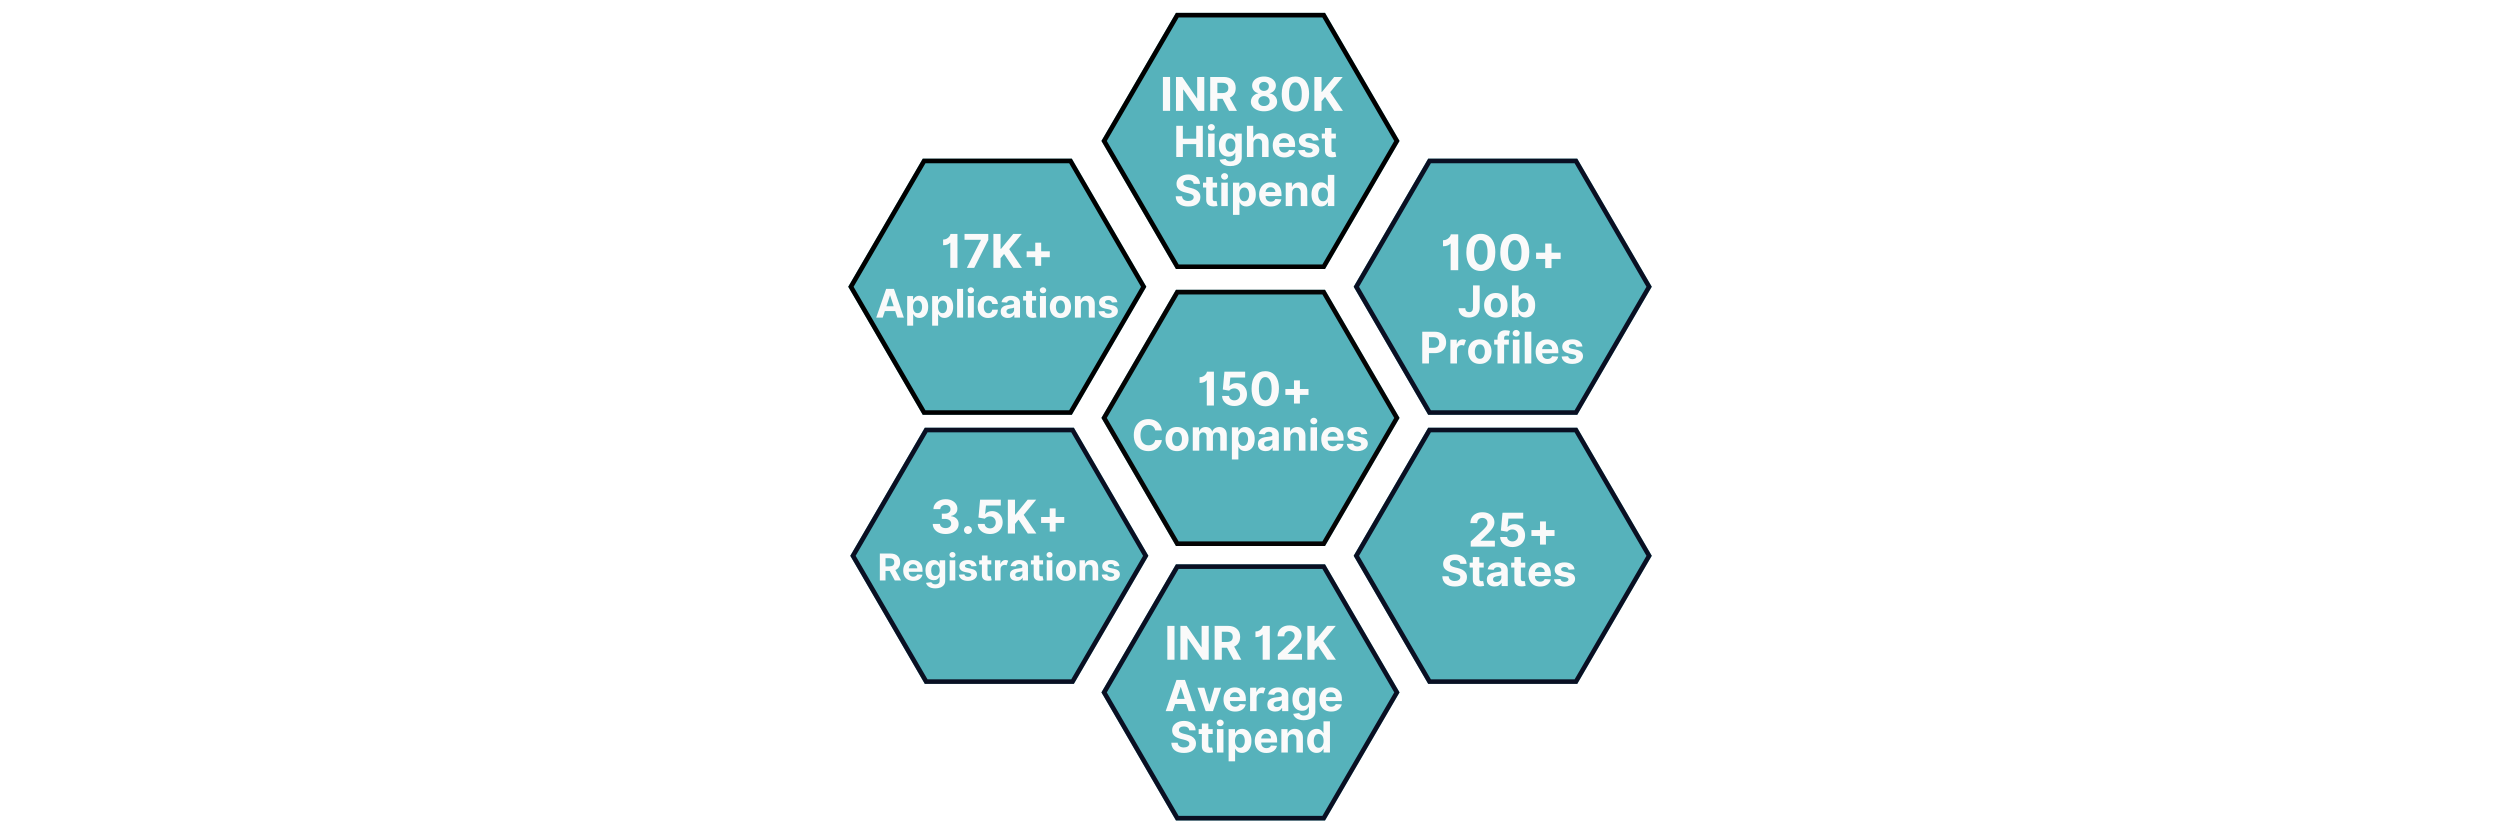 <svg xmlns="http://www.w3.org/2000/svg" xmlns:xlink="http://www.w3.org/1999/xlink" width="3240" zoomAndPan="magnify" viewBox="0 0 2430 810" height="1080" preserveAspectRatio="xMidYMid meet" version="1.0"><defs><g/><clipPath id="fed05516e9"><path d="M 1070.598 12.5 L 1360.441 12.5 L 1360.441 261.496 L 1070.598 261.496 Z M 1070.598 12.5 " clip-rule="nonzero"/></clipPath><clipPath id="2fec72b328"><path d="M 1360.336 136.996 L 1287.902 261.496 L 1143.031 261.496 L 1070.598 136.996 L 1143.031 12.5 L 1287.902 12.5 Z M 1360.336 136.996 " clip-rule="nonzero"/></clipPath><clipPath id="3bfca5b683"><path d="M 1070.602 12.5 L 1360.332 12.5 L 1360.332 261.484 L 1070.602 261.484 Z M 1070.602 12.5 " clip-rule="nonzero"/></clipPath><clipPath id="25d8a1547f"><path d="M 1360.332 136.992 L 1287.898 261.484 L 1143.035 261.484 L 1070.602 136.992 L 1143.035 12.5 L 1287.898 12.5 Z M 1360.332 136.992 " clip-rule="nonzero"/></clipPath><clipPath id="c520252890"><path d="M 1070.598 281.715 L 1360.441 281.715 L 1360.441 530.711 L 1070.598 530.711 Z M 1070.598 281.715 " clip-rule="nonzero"/></clipPath><clipPath id="d1a4735288"><path d="M 1360.336 406.215 L 1287.902 530.711 L 1143.031 530.711 L 1070.598 406.215 L 1143.031 281.715 L 1287.902 281.715 Z M 1360.336 406.215 " clip-rule="nonzero"/></clipPath><clipPath id="62a79f4df3"><path d="M 1070.602 281.715 L 1360.332 281.715 L 1360.332 530.703 L 1070.602 530.703 Z M 1070.602 281.715 " clip-rule="nonzero"/></clipPath><clipPath id="b33bbccdb3"><path d="M 1360.332 406.207 L 1287.898 530.703 L 1143.035 530.703 L 1070.602 406.207 L 1143.035 281.715 L 1287.898 281.715 Z M 1360.332 406.207 " clip-rule="nonzero"/></clipPath><clipPath id="1eacec44ba"><path d="M 1070.598 548.504 L 1360.441 548.504 L 1360.441 797.5 L 1070.598 797.5 Z M 1070.598 548.504 " clip-rule="nonzero"/></clipPath><clipPath id="58cb904af6"><path d="M 1360.336 673.004 L 1287.902 797.5 L 1143.031 797.5 L 1070.598 673.004 L 1143.031 548.504 L 1287.902 548.504 Z M 1360.336 673.004 " clip-rule="nonzero"/></clipPath><clipPath id="31aa32543a"><path d="M 1070.602 548.504 L 1360.332 548.504 L 1360.332 797.492 L 1070.602 797.492 Z M 1070.602 548.504 " clip-rule="nonzero"/></clipPath><clipPath id="d9400b1f2a"><path d="M 1360.332 673 L 1287.898 797.492 L 1143.035 797.492 L 1070.602 673 L 1143.035 548.504 L 1287.898 548.504 Z M 1360.332 673 " clip-rule="nonzero"/></clipPath><clipPath id="ed218ddbf1"><path d="M 1315.77 154.227 L 1605.617 154.227 L 1605.617 403.223 L 1315.77 403.223 Z M 1315.77 154.227 " clip-rule="nonzero"/></clipPath><clipPath id="118da765c9"><path d="M 1605.512 278.723 L 1533.074 403.223 L 1388.203 403.223 L 1315.77 278.723 L 1388.203 154.227 L 1533.074 154.227 Z M 1605.512 278.723 " clip-rule="nonzero"/></clipPath><clipPath id="0bce7beeec"><path d="M 1315.773 154.227 L 1605.504 154.227 L 1605.504 403.215 L 1315.773 403.215 Z M 1315.773 154.227 " clip-rule="nonzero"/></clipPath><clipPath id="5ffe46a47c"><path d="M 1605.504 278.719 L 1533.07 403.215 L 1388.207 403.215 L 1315.773 278.719 L 1388.207 154.227 L 1533.07 154.227 Z M 1605.504 278.719 " clip-rule="nonzero"/></clipPath><clipPath id="b289f3afc1"><path d="M 1315.77 415.746 L 1605.617 415.746 L 1605.617 664.742 L 1315.77 664.742 Z M 1315.77 415.746 " clip-rule="nonzero"/></clipPath><clipPath id="9bc7e9d43e"><path d="M 1605.512 540.242 L 1533.074 664.742 L 1388.203 664.742 L 1315.77 540.242 L 1388.203 415.746 L 1533.074 415.746 Z M 1605.512 540.242 " clip-rule="nonzero"/></clipPath><clipPath id="1fe7c6f0e6"><path d="M 1315.773 415.746 L 1605.504 415.746 L 1605.504 664.73 L 1315.773 664.73 Z M 1315.773 415.746 " clip-rule="nonzero"/></clipPath><clipPath id="53755c4426"><path d="M 1605.504 540.238 L 1533.07 664.73 L 1388.207 664.73 L 1315.773 540.238 L 1388.207 415.746 L 1533.07 415.746 Z M 1605.504 540.238 " clip-rule="nonzero"/></clipPath><clipPath id="87786248fa"><path d="M 824.488 154.227 L 1114.336 154.227 L 1114.336 403.223 L 824.488 403.223 Z M 824.488 154.227 " clip-rule="nonzero"/></clipPath><clipPath id="676bc4f31e"><path d="M 1114.23 278.723 L 1041.797 403.223 L 896.926 403.223 L 824.488 278.723 L 896.926 154.227 L 1041.797 154.227 Z M 1114.23 278.723 " clip-rule="nonzero"/></clipPath><clipPath id="442d3ce73a"><path d="M 824.496 154.227 L 1114.223 154.227 L 1114.223 403.215 L 824.496 403.215 Z M 824.496 154.227 " clip-rule="nonzero"/></clipPath><clipPath id="21e537f802"><path d="M 1114.223 278.719 L 1041.793 403.215 L 896.926 403.215 L 824.496 278.719 L 896.926 154.227 L 1041.793 154.227 Z M 1114.223 278.719 " clip-rule="nonzero"/></clipPath><clipPath id="f6d0506a0b"><path d="M 826.484 415.746 L 1116.332 415.746 L 1116.332 664.742 L 826.484 664.742 Z M 826.484 415.746 " clip-rule="nonzero"/></clipPath><clipPath id="560b6caa0b"><path d="M 1116.227 540.242 L 1043.789 664.742 L 898.918 664.742 L 826.484 540.242 L 898.918 415.746 L 1043.789 415.746 Z M 1116.227 540.242 " clip-rule="nonzero"/></clipPath><clipPath id="3d6510f52d"><path d="M 826.488 415.746 L 1116.219 415.746 L 1116.219 664.73 L 826.488 664.73 Z M 826.488 415.746 " clip-rule="nonzero"/></clipPath><clipPath id="08a2cd20f3"><path d="M 1116.219 540.238 L 1043.785 664.73 L 898.922 664.73 L 826.488 540.238 L 898.922 415.746 L 1043.785 415.746 Z M 1116.219 540.238 " clip-rule="nonzero"/></clipPath></defs><rect x="-243" width="2916" fill="#ffffff" y="-81" height="972" fill-opacity="1"/><rect x="-243" width="2916" fill="#ffffff" y="-81" height="972" fill-opacity="1"/><g clip-path="url(#fed05516e9)"><g clip-path="url(#2fec72b328)"><path fill="#56b2bb" d="M 1070.598 12.5 L 1360.445 12.5 L 1360.445 261.496 L 1070.598 261.496 Z M 1070.598 12.5 " fill-opacity="1" fill-rule="nonzero"/></g></g><g clip-path="url(#3bfca5b683)"><g clip-path="url(#25d8a1547f)"><path stroke-linecap="butt" transform="matrix(0.679, 0, 0, 0.679, 1070.602, 12.5)" fill="none" stroke-linejoin="miter" d="M 426.801 183.39 L 320.099 366.778 L 106.702 366.778 L 0 183.39 L 106.702 0.001 L 320.099 0.001 Z M 426.801 183.39 " stroke="#000000" stroke-width="13.258" stroke-opacity="1" stroke-miterlimit="4"/></g></g><g fill="#fafafa" fill-opacity="1"><g transform="translate(1127.497, 107.737)"><g><path d="M 9.828 -32.922 L 9.828 0 L 2.859 0 L 2.859 -32.922 Z M 9.828 -32.922 "/></g></g></g><g fill="#fafafa" fill-opacity="1"><g transform="translate(1140.193, 107.737)"><g><path d="M 30.391 -32.922 L 30.391 0 L 24.391 0 L 10.062 -20.719 L 9.828 -20.719 L 9.828 0 L 2.859 0 L 2.859 -32.922 L 8.969 -32.922 L 23.172 -12.219 L 23.469 -12.219 L 23.469 -32.922 Z M 30.391 -32.922 "/></g></g></g><g fill="#fafafa" fill-opacity="1"><g transform="translate(1173.46, 107.737)"><g><path d="M 2.859 0 L 2.859 -32.922 L 15.844 -32.922 C 19.582 -32.922 22.484 -31.941 24.547 -29.984 C 26.609 -28.035 27.641 -25.43 27.641 -22.172 C 27.641 -19.922 27.141 -17.992 26.141 -16.391 C 25.141 -14.797 23.703 -13.598 21.828 -12.797 L 28.828 0 L 21.141 0 L 14.906 -11.672 L 9.828 -11.672 L 9.828 0 Z M 9.828 -17.266 L 14.547 -17.266 C 18.504 -17.266 20.484 -18.898 20.484 -22.172 C 20.484 -25.547 18.492 -27.234 14.516 -27.234 L 9.828 -27.234 Z M 9.828 -17.266 "/></g></g></g><g fill="#fafafa" fill-opacity="1"><g transform="translate(1203.159, 107.737)"><g/></g></g><g fill="#fafafa" fill-opacity="1"><g transform="translate(1213.653, 107.737)"><g><path d="M 14.953 0.453 C 12.473 0.453 10.27 0.047 8.344 -0.766 C 6.426 -1.578 4.922 -2.68 3.828 -4.078 C 2.734 -5.484 2.188 -7.078 2.188 -8.859 C 2.188 -10.234 2.5 -11.492 3.125 -12.641 C 3.75 -13.797 4.602 -14.754 5.688 -15.516 C 6.77 -16.285 7.984 -16.773 9.328 -16.984 L 9.328 -17.219 C 7.578 -17.57 6.148 -18.426 5.047 -19.781 C 3.941 -21.133 3.395 -22.711 3.406 -24.516 C 3.406 -26.211 3.898 -27.727 4.891 -29.062 C 5.891 -30.406 7.258 -31.457 9 -32.219 C 10.75 -32.988 12.734 -33.375 14.953 -33.375 C 17.172 -33.375 19.148 -32.988 20.891 -32.219 C 22.629 -31.457 24 -30.406 25 -29.062 C 26 -27.727 26.5 -26.211 26.5 -24.516 C 26.488 -22.703 25.93 -21.117 24.828 -19.766 C 23.723 -18.422 22.312 -17.57 20.594 -17.219 L 20.594 -16.984 C 21.906 -16.773 23.098 -16.285 24.172 -15.516 C 25.254 -14.754 26.117 -13.797 26.766 -12.641 C 27.41 -11.492 27.734 -10.234 27.734 -8.859 C 27.734 -7.078 27.18 -5.484 26.078 -4.078 C 24.984 -2.68 23.473 -1.578 21.547 -0.766 C 19.617 0.047 17.422 0.453 14.953 0.453 Z M 14.953 -4.656 C 16.598 -4.656 17.93 -5.098 18.953 -5.984 C 19.973 -6.867 20.484 -8.008 20.484 -9.406 C 20.484 -10.832 19.957 -12.004 18.906 -12.922 C 17.863 -13.848 16.547 -14.312 14.953 -14.312 C 13.348 -14.312 12.023 -13.848 10.984 -12.922 C 9.941 -12.004 9.422 -10.832 9.422 -9.406 C 9.422 -8.008 9.926 -6.867 10.938 -5.984 C 11.957 -5.098 13.297 -4.656 14.953 -4.656 Z M 14.953 -19.375 C 16.328 -19.375 17.461 -19.785 18.359 -20.609 C 19.254 -21.43 19.703 -22.492 19.703 -23.797 C 19.703 -25.066 19.258 -26.102 18.375 -26.906 C 17.5 -27.719 16.359 -28.125 14.953 -28.125 C 13.547 -28.125 12.398 -27.723 11.516 -26.922 C 10.629 -26.117 10.188 -25.078 10.188 -23.797 C 10.188 -22.492 10.629 -21.43 11.516 -20.609 C 12.41 -19.785 13.555 -19.375 14.953 -19.375 Z M 14.953 -19.375 "/></g></g></g><g fill="#fafafa" fill-opacity="1"><g transform="translate(1243.56, 107.737)"><g><path d="M 15.578 0.719 C 12.805 0.707 10.426 0.031 8.438 -1.312 C 6.457 -2.664 4.93 -4.625 3.859 -7.188 C 2.797 -9.75 2.27 -12.828 2.281 -16.422 C 2.289 -21.816 3.477 -25.988 5.844 -28.938 C 8.207 -31.895 11.453 -33.375 15.578 -33.375 C 18.328 -33.375 20.695 -32.707 22.688 -31.375 C 24.676 -30.051 26.207 -28.125 27.281 -25.594 C 28.352 -23.07 28.883 -20.016 28.875 -16.422 C 28.863 -11.004 27.676 -6.789 25.312 -3.781 C 22.957 -0.781 19.711 0.719 15.578 0.719 Z M 15.578 -5.047 C 17.461 -5.047 18.969 -5.992 20.094 -7.891 C 21.219 -9.785 21.773 -12.629 21.766 -16.422 C 21.766 -20.16 21.203 -22.969 20.078 -24.844 C 18.953 -26.727 17.453 -27.672 15.578 -27.672 C 13.703 -27.672 12.203 -26.727 11.078 -24.844 C 9.953 -22.969 9.383 -20.16 9.375 -16.422 C 9.363 -12.629 9.922 -9.785 11.047 -7.891 C 12.18 -5.992 13.691 -5.047 15.578 -5.047 Z M 15.578 -5.047 "/></g></g></g><g fill="#fafafa" fill-opacity="1"><g transform="translate(1274.706, 107.737)"><g><path d="M 2.859 0 L 2.859 -32.922 L 9.828 -32.922 L 9.828 -18.406 L 10.25 -18.406 L 22.109 -32.922 L 30.438 -32.922 L 18.234 -18.188 L 30.594 0 L 22.266 0 L 13.25 -13.531 L 9.828 -9.359 L 9.828 0 Z M 2.859 0 "/></g></g></g><g fill="#fafafa" fill-opacity="1"><g transform="translate(1141.124, 200.299)"><g><path d="M 19.078 -21.594 C 18.953 -22.781 18.438 -23.703 17.531 -24.359 C 16.633 -25.023 15.422 -25.359 13.891 -25.359 C 12.328 -25.359 11.125 -25.035 10.281 -24.391 C 9.445 -23.754 9.031 -22.945 9.031 -21.969 C 9.008 -20.883 9.473 -20.062 10.422 -19.5 C 11.379 -18.945 12.516 -18.52 13.828 -18.219 L 16.547 -17.562 C 18.297 -17.164 19.852 -16.594 21.219 -15.844 C 22.594 -15.094 23.672 -14.129 24.453 -12.953 C 25.234 -11.773 25.625 -10.344 25.625 -8.656 C 25.613 -5.883 24.578 -3.676 22.516 -2.031 C 20.453 -0.395 17.566 0.422 13.859 0.422 C 10.18 0.422 7.25 -0.414 5.062 -2.094 C 2.875 -3.77 1.738 -6.242 1.656 -9.516 L 7.859 -9.516 C 7.961 -7.992 8.562 -6.848 9.656 -6.078 C 10.75 -5.316 12.129 -4.938 13.797 -4.938 C 15.422 -4.938 16.719 -5.281 17.688 -5.969 C 18.664 -6.664 19.156 -7.566 19.156 -8.672 C 19.156 -9.691 18.707 -10.477 17.812 -11.031 C 16.926 -11.594 15.66 -12.066 14.016 -12.453 L 10.719 -13.281 C 8.156 -13.895 6.133 -14.867 4.656 -16.203 C 3.176 -17.535 2.441 -19.316 2.453 -21.547 C 2.441 -23.379 2.93 -24.984 3.922 -26.359 C 4.922 -27.734 6.285 -28.801 8.016 -29.562 C 9.754 -30.332 11.727 -30.719 13.938 -30.719 C 16.188 -30.719 18.148 -30.332 19.828 -29.562 C 21.516 -28.789 22.828 -27.719 23.766 -26.344 C 24.703 -24.977 25.188 -23.395 25.219 -21.594 Z M 19.078 -21.594 "/></g></g></g><g fill="#fafafa" fill-opacity="1"><g transform="translate(1168.414, 200.299)"><g><path d="M 14.609 -22.734 L 14.609 -18 L 10.328 -18 L 10.328 -6.984 C 10.328 -6.117 10.523 -5.531 10.922 -5.219 C 11.316 -4.914 11.828 -4.766 12.453 -4.766 C 12.754 -4.766 13.051 -4.789 13.344 -4.844 C 13.645 -4.895 13.875 -4.938 14.031 -4.969 L 15.016 -0.281 C 14.703 -0.188 14.258 -0.07 13.688 0.062 C 13.113 0.195 12.422 0.281 11.609 0.312 C 9.316 0.406 7.477 -0.086 6.094 -1.172 C 4.707 -2.266 4.02 -3.926 4.031 -6.156 L 4.031 -18 L 0.922 -18 L 0.922 -22.734 L 4.031 -22.734 L 4.031 -28.172 L 10.328 -28.172 L 10.328 -22.734 Z M 14.609 -22.734 "/></g></g></g><g fill="#fafafa" fill-opacity="1"><g transform="translate(1184.605, 200.299)"><g><path d="M 2.516 0 L 2.516 -22.734 L 8.812 -22.734 L 8.812 0 Z M 5.672 -25.656 C 4.742 -25.656 3.941 -25.969 3.266 -26.594 C 2.598 -27.227 2.266 -27.984 2.266 -28.859 C 2.266 -29.734 2.598 -30.477 3.266 -31.094 C 3.941 -31.719 4.742 -32.031 5.672 -32.031 C 6.609 -32.031 7.41 -31.719 8.078 -31.094 C 8.754 -30.477 9.094 -29.734 9.094 -28.859 C 9.094 -27.984 8.754 -27.227 8.078 -26.594 C 7.41 -25.969 6.609 -25.656 5.672 -25.656 Z M 5.672 -25.656 "/></g></g></g><g fill="#fafafa" fill-opacity="1"><g transform="translate(1195.941, 200.299)"><g><path d="M 2.516 8.531 L 2.516 -22.734 L 8.734 -22.734 L 8.734 -18.906 L 9.016 -18.906 C 9.297 -19.531 9.695 -20.156 10.219 -20.781 C 10.75 -21.414 11.441 -21.945 12.297 -22.375 C 13.148 -22.812 14.211 -23.031 15.484 -23.031 C 17.148 -23.031 18.676 -22.598 20.062 -21.734 C 21.457 -20.867 22.578 -19.566 23.422 -17.828 C 24.266 -16.098 24.688 -13.93 24.688 -11.328 C 24.688 -8.797 24.273 -6.66 23.453 -4.922 C 22.641 -3.18 21.535 -1.863 20.141 -0.969 C 18.742 -0.07 17.188 0.375 15.469 0.375 C 14.238 0.375 13.195 0.172 12.344 -0.234 C 11.488 -0.641 10.789 -1.148 10.25 -1.766 C 9.719 -2.379 9.305 -3.004 9.016 -3.641 L 8.812 -3.641 L 8.812 8.531 Z M 8.688 -11.359 C 8.688 -9.336 9.102 -7.711 9.938 -6.484 C 10.77 -5.254 11.945 -4.641 13.469 -4.641 C 15.02 -4.641 16.203 -5.266 17.016 -6.516 C 17.836 -7.766 18.25 -9.379 18.25 -11.359 C 18.25 -13.336 17.836 -14.941 17.016 -16.172 C 16.203 -17.398 15.02 -18.016 13.469 -18.016 C 11.938 -18.016 10.754 -17.41 9.922 -16.203 C 9.098 -15.004 8.688 -13.391 8.688 -11.359 Z M 8.688 -11.359 "/></g></g></g><g fill="#fafafa" fill-opacity="1"><g transform="translate(1222.299, 200.299)"><g><path d="M 12.875 0.438 C 10.539 0.438 8.531 -0.035 6.844 -0.984 C 5.164 -1.93 3.867 -3.281 2.953 -5.031 C 2.047 -6.789 1.594 -8.867 1.594 -11.266 C 1.594 -13.598 2.047 -15.645 2.953 -17.406 C 3.867 -19.176 5.148 -20.555 6.797 -21.547 C 8.453 -22.535 10.395 -23.031 12.625 -23.031 C 14.625 -23.031 16.43 -22.602 18.047 -21.75 C 19.66 -20.906 20.941 -19.625 21.891 -17.906 C 22.836 -16.195 23.312 -14.055 23.312 -11.484 L 23.312 -9.75 L 7.828 -9.75 L 7.828 -9.734 C 7.828 -8.035 8.289 -6.695 9.219 -5.719 C 10.145 -4.75 11.398 -4.266 12.984 -4.266 C 14.035 -4.266 14.945 -4.484 15.719 -4.922 C 16.488 -5.367 17.031 -6.023 17.344 -6.891 L 23.172 -6.516 C 22.734 -4.398 21.609 -2.711 19.797 -1.453 C 17.992 -0.191 15.688 0.438 12.875 0.438 Z M 7.828 -13.656 L 17.375 -13.656 C 17.363 -15.008 16.926 -16.125 16.062 -17 C 15.207 -17.875 14.094 -18.312 12.719 -18.312 C 11.32 -18.312 10.176 -17.859 9.281 -16.953 C 8.383 -16.047 7.898 -14.945 7.828 -13.656 Z M 7.828 -13.656 "/></g></g></g><g fill="#fafafa" fill-opacity="1"><g transform="translate(1247.206, 200.299)"><g><path d="M 8.812 -13.141 L 8.812 0 L 2.516 0 L 2.516 -22.734 L 8.531 -22.734 L 8.531 -18.719 L 8.797 -18.719 C 9.305 -20.039 10.148 -21.086 11.328 -21.859 C 12.504 -22.641 13.938 -23.031 15.625 -23.031 C 17.988 -23.031 19.883 -22.266 21.312 -20.734 C 22.75 -19.211 23.469 -17.125 23.469 -14.469 L 23.469 0 L 17.172 0 L 17.172 -13.344 C 17.18 -14.738 16.82 -15.828 16.094 -16.609 C 15.375 -17.391 14.383 -17.781 13.125 -17.781 C 11.852 -17.781 10.816 -17.375 10.016 -16.562 C 9.223 -15.75 8.82 -14.609 8.812 -13.141 Z M 8.812 -13.141 "/></g></g></g><g fill="#fafafa" fill-opacity="1"><g transform="translate(1273.119, 200.299)"><g><path d="M 10.891 0.375 C 9.16 0.375 7.598 -0.07 6.203 -0.969 C 4.816 -1.863 3.711 -3.18 2.891 -4.922 C 2.078 -6.66 1.672 -8.797 1.672 -11.328 C 1.672 -13.93 2.094 -16.098 2.938 -17.828 C 3.781 -19.566 4.898 -20.867 6.297 -21.734 C 7.691 -22.598 9.219 -23.031 10.875 -23.031 C 12.145 -23.031 13.207 -22.812 14.062 -22.375 C 14.914 -21.945 15.602 -21.414 16.125 -20.781 C 16.656 -20.156 17.062 -19.531 17.344 -18.906 L 17.531 -18.906 L 17.531 -30.312 L 23.828 -30.312 L 23.828 0 L 17.609 0 L 17.609 -3.641 L 17.344 -3.641 C 17.062 -3.004 16.645 -2.379 16.094 -1.766 C 15.551 -1.148 14.852 -0.641 14 -0.234 C 13.145 0.172 12.109 0.375 10.891 0.375 Z M 12.891 -4.641 C 14.41 -4.641 15.586 -5.254 16.422 -6.484 C 17.254 -7.711 17.672 -9.336 17.672 -11.359 C 17.672 -13.391 17.254 -15.004 16.422 -16.203 C 15.598 -17.41 14.422 -18.016 12.891 -18.016 C 11.328 -18.016 10.141 -17.398 9.328 -16.172 C 8.516 -14.941 8.109 -13.336 8.109 -11.359 C 8.109 -9.379 8.516 -7.766 9.328 -6.516 C 10.148 -5.266 11.336 -4.641 12.891 -4.641 Z M 12.891 -4.641 "/></g></g></g><g fill="#fafafa" fill-opacity="1"><g transform="translate(1140.687, 152.596)"><g><path d="M 2.641 0 L 2.641 -30.312 L 9.047 -30.312 L 9.047 -17.797 L 22.047 -17.797 L 22.047 -30.312 L 28.438 -30.312 L 28.438 0 L 22.047 0 L 22.047 -12.516 L 9.047 -12.516 L 9.047 0 Z M 2.641 0 "/></g></g></g><g fill="#fafafa" fill-opacity="1"><g transform="translate(1171.781, 152.596)"><g><path d="M 2.516 0 L 2.516 -22.734 L 8.812 -22.734 L 8.812 0 Z M 5.672 -25.656 C 4.742 -25.656 3.941 -25.969 3.266 -26.594 C 2.598 -27.227 2.266 -27.984 2.266 -28.859 C 2.266 -29.734 2.598 -30.477 3.266 -31.094 C 3.941 -31.719 4.742 -32.031 5.672 -32.031 C 6.609 -32.031 7.41 -31.719 8.078 -31.094 C 8.754 -30.477 9.094 -29.734 9.094 -28.859 C 9.094 -27.984 8.754 -27.227 8.078 -26.594 C 7.41 -25.969 6.609 -25.656 5.672 -25.656 Z M 5.672 -25.656 "/></g></g></g><g fill="#fafafa" fill-opacity="1"><g transform="translate(1183.117, 152.596)"><g><path d="M 12.75 8.844 C 9.695 8.844 7.297 8.238 5.547 7.031 C 3.805 5.832 2.75 4.375 2.375 2.656 L 8.203 1.875 C 8.453 2.488 8.945 3.051 9.688 3.562 C 10.438 4.07 11.508 4.328 12.906 4.328 C 14.281 4.328 15.41 4 16.297 3.344 C 17.191 2.695 17.641 1.629 17.641 0.141 L 17.641 -4.031 L 17.375 -4.031 C 16.957 -3.094 16.223 -2.238 15.172 -1.469 C 14.129 -0.707 12.703 -0.328 10.891 -0.328 C 9.18 -0.328 7.629 -0.723 6.234 -1.516 C 4.836 -2.316 3.727 -3.535 2.906 -5.172 C 2.082 -6.816 1.672 -8.895 1.672 -11.406 C 1.672 -13.988 2.094 -16.141 2.938 -17.859 C 3.781 -19.578 4.898 -20.867 6.297 -21.734 C 7.691 -22.598 9.219 -23.031 10.875 -23.031 C 12.145 -23.031 13.207 -22.812 14.062 -22.375 C 14.926 -21.945 15.625 -21.414 16.156 -20.781 C 16.688 -20.156 17.094 -19.531 17.375 -18.906 L 17.609 -18.906 L 17.609 -22.734 L 23.875 -22.734 L 23.875 0.219 C 23.875 2.102 23.395 3.688 22.438 4.969 C 21.488 6.25 20.18 7.211 18.516 7.859 C 16.848 8.516 14.926 8.844 12.75 8.844 Z M 12.891 -5.062 C 14.41 -5.062 15.586 -5.625 16.422 -6.75 C 17.254 -7.875 17.672 -9.438 17.672 -11.438 C 17.672 -13.426 17.254 -15.02 16.422 -16.219 C 15.598 -17.414 14.422 -18.016 12.891 -18.016 C 11.328 -18.016 10.141 -17.398 9.328 -16.172 C 8.516 -14.953 8.109 -13.375 8.109 -11.438 C 8.109 -9.477 8.516 -7.926 9.328 -6.781 C 10.148 -5.633 11.336 -5.062 12.891 -5.062 Z M 12.891 -5.062 "/></g></g></g><g fill="#fafafa" fill-opacity="1"><g transform="translate(1209.504, 152.596)"><g><path d="M 8.812 -13.141 L 8.812 0 L 2.516 0 L 2.516 -30.312 L 8.641 -30.312 L 8.641 -18.719 L 8.906 -18.719 C 9.426 -20.062 10.254 -21.113 11.391 -21.875 C 12.535 -22.645 13.973 -23.031 15.703 -23.031 C 18.066 -23.031 19.969 -22.27 21.406 -20.75 C 22.852 -19.227 23.57 -17.133 23.562 -14.469 L 23.562 0 L 17.25 0 L 17.25 -13.344 C 17.258 -14.75 16.906 -15.836 16.188 -16.609 C 15.477 -17.391 14.484 -17.781 13.203 -17.781 C 11.922 -17.781 10.867 -17.375 10.047 -16.562 C 9.234 -15.75 8.82 -14.609 8.812 -13.141 Z M 8.812 -13.141 "/></g></g></g><g fill="#fafafa" fill-opacity="1"><g transform="translate(1235.521, 152.596)"><g><path d="M 12.875 0.438 C 10.539 0.438 8.531 -0.035 6.844 -0.984 C 5.164 -1.93 3.867 -3.281 2.953 -5.031 C 2.047 -6.789 1.594 -8.867 1.594 -11.266 C 1.594 -13.598 2.047 -15.645 2.953 -17.406 C 3.867 -19.176 5.148 -20.555 6.797 -21.547 C 8.453 -22.535 10.395 -23.031 12.625 -23.031 C 14.625 -23.031 16.43 -22.602 18.047 -21.75 C 19.66 -20.906 20.941 -19.625 21.891 -17.906 C 22.836 -16.195 23.312 -14.055 23.312 -11.484 L 23.312 -9.75 L 7.828 -9.75 L 7.828 -9.734 C 7.828 -8.035 8.289 -6.695 9.219 -5.719 C 10.145 -4.75 11.398 -4.266 12.984 -4.266 C 14.035 -4.266 14.945 -4.484 15.719 -4.922 C 16.488 -5.367 17.031 -6.023 17.344 -6.891 L 23.172 -6.516 C 22.734 -4.398 21.609 -2.711 19.797 -1.453 C 17.992 -0.191 15.688 0.438 12.875 0.438 Z M 7.828 -13.656 L 17.375 -13.656 C 17.363 -15.008 16.926 -16.125 16.062 -17 C 15.207 -17.875 14.094 -18.312 12.719 -18.312 C 11.32 -18.312 10.176 -17.859 9.281 -16.953 C 8.383 -16.047 7.898 -14.945 7.828 -13.656 Z M 7.828 -13.656 "/></g></g></g><g fill="#fafafa" fill-opacity="1"><g transform="translate(1260.429, 152.596)"><g><path d="M 21.422 -16.25 L 15.656 -15.891 C 15.5 -16.617 15.098 -17.242 14.453 -17.766 C 13.816 -18.297 12.953 -18.562 11.859 -18.562 C 10.879 -18.562 10.051 -18.352 9.375 -17.938 C 8.695 -17.531 8.363 -16.988 8.375 -16.312 C 8.363 -15.77 8.578 -15.312 9.016 -14.938 C 9.453 -14.562 10.203 -14.258 11.266 -14.031 L 15.375 -13.203 C 19.75 -12.305 21.941 -10.254 21.953 -7.047 C 21.953 -5.555 21.516 -4.25 20.641 -3.125 C 19.766 -2 18.566 -1.125 17.047 -0.5 C 15.523 0.125 13.785 0.438 11.828 0.438 C 8.816 0.438 6.414 -0.188 4.625 -1.438 C 2.844 -2.695 1.805 -4.41 1.516 -6.578 L 7.703 -6.906 C 7.898 -5.977 8.359 -5.273 9.078 -4.797 C 9.797 -4.328 10.719 -4.094 11.844 -4.094 C 12.945 -4.094 13.832 -4.312 14.5 -4.75 C 15.176 -5.188 15.52 -5.738 15.531 -6.406 C 15.508 -7.531 14.539 -8.285 12.625 -8.672 L 8.688 -9.453 C 4.289 -10.328 2.098 -12.492 2.109 -15.953 C 2.098 -18.141 2.973 -19.863 4.734 -21.125 C 6.504 -22.395 8.844 -23.031 11.75 -23.031 C 14.625 -23.031 16.883 -22.422 18.531 -21.203 C 20.188 -19.992 21.148 -18.344 21.422 -16.25 Z M 21.422 -16.25 "/></g></g></g><g fill="#fafafa" fill-opacity="1"><g transform="translate(1283.841, 152.596)"><g><path d="M 14.609 -22.734 L 14.609 -18 L 10.328 -18 L 10.328 -6.984 C 10.328 -6.117 10.523 -5.531 10.922 -5.219 C 11.316 -4.914 11.828 -4.766 12.453 -4.766 C 12.754 -4.766 13.051 -4.789 13.344 -4.844 C 13.645 -4.895 13.875 -4.938 14.031 -4.969 L 15.016 -0.281 C 14.703 -0.188 14.258 -0.07 13.688 0.062 C 13.113 0.195 12.422 0.281 11.609 0.312 C 9.316 0.406 7.477 -0.086 6.094 -1.172 C 4.707 -2.266 4.02 -3.926 4.031 -6.156 L 4.031 -18 L 0.922 -18 L 0.922 -22.734 L 4.031 -22.734 L 4.031 -28.172 L 10.328 -28.172 L 10.328 -22.734 Z M 14.609 -22.734 "/></g></g></g><g fill="#fafafa" fill-opacity="1"><g transform="translate(1300.034, 152.596)"><g/></g></g><g clip-path="url(#c520252890)"><g clip-path="url(#d1a4735288)"><path fill="#56b2bb" d="M 1070.598 281.715 L 1360.445 281.715 L 1360.445 530.711 L 1070.598 530.711 Z M 1070.598 281.715 " fill-opacity="1" fill-rule="nonzero"/></g></g><g clip-path="url(#62a79f4df3)"><g clip-path="url(#b33bbccdb3)"><path stroke-linecap="butt" transform="matrix(0.679, 0, 0, 0.679, 1070.602, 281.715)" fill="none" stroke-linejoin="miter" d="M 426.801 183.388 L 320.099 366.783 L 106.702 366.783 L 0 183.388 L 106.702 -0.001 L 320.099 -0.001 Z M 426.801 183.388 " stroke="#050404" stroke-width="13.258" stroke-opacity="1" stroke-miterlimit="4"/></g></g><g fill="#fafafa" fill-opacity="1"><g transform="translate(1099.949, 438.078)"><g><path d="M 29.375 -19.703 L 22.891 -19.703 C 22.641 -21.367 21.926 -22.676 20.75 -23.625 C 19.582 -24.57 18.117 -25.047 16.359 -25.047 C 14.016 -25.047 12.133 -24.188 10.719 -22.469 C 9.301 -20.75 8.594 -18.312 8.594 -15.156 C 8.594 -11.914 9.305 -9.453 10.734 -7.766 C 12.16 -6.086 14.023 -5.25 16.328 -5.25 C 18.023 -5.25 19.469 -5.695 20.656 -6.594 C 21.844 -7.488 22.586 -8.742 22.891 -10.359 L 29.375 -10.328 C 29.145 -8.473 28.484 -6.727 27.391 -5.094 C 26.297 -3.457 24.805 -2.129 22.922 -1.109 C 21.047 -0.086 18.812 0.422 16.219 0.422 C 13.52 0.422 11.102 -0.188 8.969 -1.406 C 6.844 -2.633 5.164 -4.406 3.938 -6.719 C 2.707 -9.039 2.094 -11.852 2.094 -15.156 C 2.094 -18.457 2.711 -21.266 3.953 -23.578 C 5.203 -25.898 6.891 -27.672 9.016 -28.891 C 11.148 -30.109 13.551 -30.719 16.219 -30.719 C 18.551 -30.719 20.656 -30.285 22.531 -29.422 C 24.414 -28.555 25.957 -27.301 27.156 -25.656 C 28.352 -24.02 29.094 -22.035 29.375 -19.703 Z M 29.375 -19.703 "/></g></g></g><g fill="#fafafa" fill-opacity="1"><g transform="translate(1131.294, 438.078)"><g><path d="M 12.781 0.438 C 10.488 0.438 8.504 -0.051 6.828 -1.031 C 5.16 -2.008 3.867 -3.379 2.953 -5.141 C 2.047 -6.898 1.594 -8.945 1.594 -11.281 C 1.594 -13.625 2.047 -15.676 2.953 -17.438 C 3.867 -19.195 5.16 -20.566 6.828 -21.547 C 8.504 -22.535 10.488 -23.031 12.781 -23.031 C 15.082 -23.031 17.066 -22.535 18.734 -21.547 C 20.41 -20.566 21.703 -19.195 22.609 -17.438 C 23.516 -15.676 23.969 -13.625 23.969 -11.281 C 23.969 -8.945 23.516 -6.898 22.609 -5.141 C 21.703 -3.379 20.41 -2.008 18.734 -1.031 C 17.066 -0.051 15.082 0.438 12.781 0.438 Z M 12.812 -4.438 C 14.375 -4.438 15.555 -5.086 16.359 -6.391 C 17.16 -7.691 17.562 -9.336 17.562 -11.328 C 17.562 -13.305 17.16 -14.945 16.359 -16.25 C 15.555 -17.562 14.375 -18.219 12.812 -18.219 C 11.227 -18.219 10.031 -17.562 9.219 -16.25 C 8.406 -14.945 8 -13.305 8 -11.328 C 8 -9.336 8.406 -7.691 9.219 -6.391 C 10.031 -5.086 11.227 -4.438 12.812 -4.438 Z M 12.812 -4.438 "/></g></g></g><g fill="#fafafa" fill-opacity="1"><g transform="translate(1156.868, 438.078)"><g><path d="M 2.516 0 L 2.516 -22.734 L 8.531 -22.734 L 8.531 -18.719 L 8.797 -18.719 C 9.266 -20.062 10.051 -21.113 11.156 -21.875 C 12.27 -22.645 13.594 -23.031 15.125 -23.031 C 16.688 -23.031 18.016 -22.641 19.109 -21.859 C 20.203 -21.086 20.93 -20.039 21.297 -18.719 L 21.531 -18.719 C 22 -20.02 22.836 -21.062 24.047 -21.844 C 25.266 -22.633 26.711 -23.031 28.391 -23.031 C 30.504 -23.031 32.223 -22.352 33.547 -21 C 34.879 -19.656 35.547 -17.75 35.547 -15.281 L 35.547 0 L 29.25 0 L 29.25 -14.047 C 29.25 -15.305 28.914 -16.25 28.25 -16.875 C 27.582 -17.508 26.742 -17.828 25.734 -17.828 C 24.586 -17.828 23.691 -17.461 23.047 -16.734 C 22.41 -16.004 22.094 -15.051 22.094 -13.875 L 22.094 0 L 15.984 0 L 15.984 -14.172 C 15.984 -15.285 15.664 -16.172 15.031 -16.828 C 14.395 -17.492 13.555 -17.828 12.516 -17.828 C 11.473 -17.828 10.594 -17.441 9.875 -16.672 C 9.164 -15.91 8.812 -14.898 8.812 -13.641 L 8.812 0 Z M 2.516 0 "/></g></g></g><g fill="#fafafa" fill-opacity="1"><g transform="translate(1194.872, 438.078)"><g><path d="M 2.516 8.531 L 2.516 -22.734 L 8.734 -22.734 L 8.734 -18.906 L 9.016 -18.906 C 9.297 -19.531 9.695 -20.156 10.219 -20.781 C 10.75 -21.414 11.441 -21.945 12.297 -22.375 C 13.148 -22.812 14.211 -23.031 15.484 -23.031 C 17.148 -23.031 18.676 -22.598 20.062 -21.734 C 21.457 -20.867 22.578 -19.566 23.422 -17.828 C 24.266 -16.098 24.688 -13.93 24.688 -11.328 C 24.688 -8.797 24.273 -6.66 23.453 -4.922 C 22.641 -3.18 21.535 -1.863 20.141 -0.969 C 18.742 -0.07 17.188 0.375 15.469 0.375 C 14.238 0.375 13.195 0.172 12.344 -0.234 C 11.488 -0.641 10.789 -1.148 10.25 -1.766 C 9.719 -2.379 9.305 -3.004 9.016 -3.641 L 8.812 -3.641 L 8.812 8.531 Z M 8.688 -11.359 C 8.688 -9.336 9.102 -7.711 9.938 -6.484 C 10.77 -5.254 11.945 -4.641 13.469 -4.641 C 15.02 -4.641 16.203 -5.266 17.016 -6.516 C 17.836 -7.766 18.25 -9.379 18.25 -11.359 C 18.25 -13.336 17.836 -14.941 17.016 -16.172 C 16.203 -17.398 15.02 -18.016 13.469 -18.016 C 11.938 -18.016 10.754 -17.41 9.922 -16.203 C 9.098 -15.004 8.688 -13.391 8.688 -11.359 Z M 8.688 -11.359 "/></g></g></g><g fill="#fafafa" fill-opacity="1"><g transform="translate(1221.23, 438.078)"><g><path d="M 9 0.422 C 6.82 0.422 5.02 -0.141 3.594 -1.266 C 2.164 -2.398 1.453 -4.094 1.453 -6.344 C 1.453 -8.039 1.848 -9.375 2.641 -10.344 C 3.441 -11.312 4.488 -12.02 5.781 -12.469 C 7.082 -12.914 8.484 -13.207 9.984 -13.344 C 11.961 -13.539 13.375 -13.75 14.219 -13.969 C 15.07 -14.188 15.5 -14.66 15.5 -15.391 L 15.5 -15.484 C 15.5 -16.422 15.203 -17.145 14.609 -17.656 C 14.023 -18.164 13.195 -18.422 12.125 -18.422 C 10.988 -18.422 10.082 -18.172 9.406 -17.672 C 8.738 -17.18 8.297 -16.555 8.078 -15.797 L 2.25 -16.281 C 2.688 -18.352 3.766 -19.992 5.484 -21.203 C 7.203 -22.422 9.426 -23.031 12.156 -23.031 C 13.844 -23.031 15.422 -22.758 16.891 -22.219 C 18.359 -21.688 19.539 -20.852 20.438 -19.719 C 21.344 -18.594 21.797 -17.129 21.797 -15.328 L 21.797 0 L 15.812 0 L 15.812 -3.156 L 15.641 -3.156 C 15.086 -2.094 14.258 -1.227 13.156 -0.562 C 12.062 0.094 10.676 0.422 9 0.422 Z M 10.797 -3.922 C 12.18 -3.922 13.316 -4.32 14.203 -5.125 C 15.086 -5.926 15.531 -6.926 15.531 -8.125 L 15.531 -10.531 C 15.289 -10.363 14.91 -10.219 14.391 -10.094 C 13.867 -9.969 13.316 -9.859 12.734 -9.766 C 12.148 -9.672 11.625 -9.586 11.156 -9.516 C 10.051 -9.359 9.16 -9.047 8.484 -8.578 C 7.805 -8.117 7.469 -7.445 7.469 -6.562 C 7.469 -5.688 7.781 -5.023 8.406 -4.578 C 9.039 -4.141 9.836 -3.922 10.797 -3.922 Z M 10.797 -3.922 "/></g></g></g><g fill="#fafafa" fill-opacity="1"><g transform="translate(1245.412, 438.078)"><g><path d="M 8.812 -13.141 L 8.812 0 L 2.516 0 L 2.516 -22.734 L 8.531 -22.734 L 8.531 -18.719 L 8.797 -18.719 C 9.305 -20.039 10.148 -21.086 11.328 -21.859 C 12.504 -22.641 13.938 -23.031 15.625 -23.031 C 17.988 -23.031 19.883 -22.266 21.312 -20.734 C 22.75 -19.211 23.469 -17.125 23.469 -14.469 L 23.469 0 L 17.172 0 L 17.172 -13.344 C 17.18 -14.738 16.82 -15.828 16.094 -16.609 C 15.375 -17.391 14.383 -17.781 13.125 -17.781 C 11.852 -17.781 10.816 -17.375 10.016 -16.562 C 9.223 -15.75 8.82 -14.609 8.812 -13.141 Z M 8.812 -13.141 "/></g></g></g><g fill="#fafafa" fill-opacity="1"><g transform="translate(1271.326, 438.078)"><g><path d="M 2.516 0 L 2.516 -22.734 L 8.812 -22.734 L 8.812 0 Z M 5.672 -25.656 C 4.742 -25.656 3.941 -25.969 3.266 -26.594 C 2.598 -27.227 2.266 -27.984 2.266 -28.859 C 2.266 -29.734 2.598 -30.477 3.266 -31.094 C 3.941 -31.719 4.742 -32.031 5.672 -32.031 C 6.609 -32.031 7.41 -31.719 8.078 -31.094 C 8.754 -30.477 9.094 -29.734 9.094 -28.859 C 9.094 -27.984 8.754 -27.227 8.078 -26.594 C 7.41 -25.969 6.609 -25.656 5.672 -25.656 Z M 5.672 -25.656 "/></g></g></g><g fill="#fafafa" fill-opacity="1"><g transform="translate(1282.662, 438.078)"><g><path d="M 12.875 0.438 C 10.539 0.438 8.531 -0.035 6.844 -0.984 C 5.164 -1.93 3.867 -3.281 2.953 -5.031 C 2.047 -6.789 1.594 -8.867 1.594 -11.266 C 1.594 -13.598 2.047 -15.645 2.953 -17.406 C 3.867 -19.176 5.148 -20.555 6.797 -21.547 C 8.453 -22.535 10.395 -23.031 12.625 -23.031 C 14.625 -23.031 16.43 -22.602 18.047 -21.75 C 19.66 -20.906 20.941 -19.625 21.891 -17.906 C 22.836 -16.195 23.312 -14.055 23.312 -11.484 L 23.312 -9.75 L 7.828 -9.75 L 7.828 -9.734 C 7.828 -8.035 8.289 -6.695 9.219 -5.719 C 10.145 -4.75 11.398 -4.266 12.984 -4.266 C 14.035 -4.266 14.945 -4.484 15.719 -4.922 C 16.488 -5.367 17.031 -6.023 17.344 -6.891 L 23.172 -6.516 C 22.734 -4.398 21.609 -2.711 19.797 -1.453 C 17.992 -0.191 15.688 0.438 12.875 0.438 Z M 7.828 -13.656 L 17.375 -13.656 C 17.363 -15.008 16.926 -16.125 16.062 -17 C 15.207 -17.875 14.094 -18.312 12.719 -18.312 C 11.32 -18.312 10.176 -17.859 9.281 -16.953 C 8.383 -16.047 7.898 -14.945 7.828 -13.656 Z M 7.828 -13.656 "/></g></g></g><g fill="#fafafa" fill-opacity="1"><g transform="translate(1307.569, 438.078)"><g><path d="M 21.422 -16.25 L 15.656 -15.891 C 15.5 -16.617 15.098 -17.242 14.453 -17.766 C 13.816 -18.297 12.953 -18.562 11.859 -18.562 C 10.879 -18.562 10.051 -18.352 9.375 -17.938 C 8.695 -17.531 8.363 -16.988 8.375 -16.312 C 8.363 -15.77 8.578 -15.312 9.016 -14.938 C 9.453 -14.562 10.203 -14.258 11.266 -14.031 L 15.375 -13.203 C 19.75 -12.305 21.941 -10.254 21.953 -7.047 C 21.953 -5.555 21.516 -4.25 20.641 -3.125 C 19.766 -2 18.566 -1.125 17.047 -0.5 C 15.523 0.125 13.785 0.438 11.828 0.438 C 8.816 0.438 6.414 -0.188 4.625 -1.438 C 2.844 -2.695 1.805 -4.41 1.516 -6.578 L 7.703 -6.906 C 7.898 -5.977 8.359 -5.273 9.078 -4.797 C 9.797 -4.328 10.719 -4.094 11.844 -4.094 C 12.945 -4.094 13.832 -4.312 14.5 -4.75 C 15.176 -5.188 15.52 -5.738 15.531 -6.406 C 15.508 -7.531 14.539 -8.285 12.625 -8.672 L 8.688 -9.453 C 4.289 -10.328 2.098 -12.492 2.109 -15.953 C 2.098 -18.141 2.973 -19.863 4.734 -21.125 C 6.504 -22.395 8.844 -23.031 11.75 -23.031 C 14.625 -23.031 16.883 -22.422 18.531 -21.203 C 20.188 -19.992 21.148 -18.344 21.422 -16.25 Z M 21.422 -16.25 "/></g></g></g><g fill="#fafafa" fill-opacity="1"><g transform="translate(1163.642, 394.177)"><g><path d="M 16.297 -32.922 L 16.297 0 L 9.359 0 L 9.359 -24.406 L 9.047 -24.406 C 8.691 -23.852 7.941 -23.305 6.797 -22.766 C 5.648 -22.223 4.164 -21.953 2.344 -21.953 L 2.344 -27.484 C 3.758 -27.484 5 -27.797 6.062 -28.422 C 7.125 -29.055 7.953 -29.797 8.547 -30.641 C 9.148 -31.492 9.461 -32.254 9.484 -32.922 Z M 16.297 -32.922 "/></g></g></g><g fill="#fafafa" fill-opacity="1"><g transform="translate(1185.097, 394.177)"><g><path d="M 14.688 0.453 C 12.414 0.453 10.391 0.035 8.609 -0.797 C 6.836 -1.641 5.43 -2.797 4.391 -4.266 C 3.359 -5.734 2.82 -7.414 2.781 -9.312 L 9.531 -9.312 C 9.613 -8.031 10.148 -6.992 11.141 -6.203 C 12.129 -5.41 13.312 -5.016 14.688 -5.016 C 16.32 -5.016 17.66 -5.551 18.703 -6.625 C 19.754 -7.695 20.281 -9.086 20.281 -10.797 C 20.281 -12.523 19.75 -13.93 18.688 -15.016 C 17.625 -16.109 16.258 -16.66 14.594 -16.672 C 13.613 -16.672 12.676 -16.473 11.781 -16.078 C 10.883 -15.68 10.18 -15.141 9.672 -14.453 L 3.484 -15.562 L 5.047 -32.922 L 25.172 -32.922 L 25.172 -27.234 L 10.781 -27.234 L 9.938 -18.984 L 10.125 -18.984 C 10.707 -19.797 11.582 -20.469 12.75 -21 C 13.914 -21.539 15.223 -21.812 16.672 -21.812 C 18.648 -21.812 20.414 -21.344 21.969 -20.406 C 23.52 -19.477 24.742 -18.195 25.641 -16.562 C 26.547 -14.938 26.992 -13.078 26.984 -10.984 C 26.992 -8.766 26.484 -6.789 25.453 -5.062 C 24.422 -3.344 22.977 -1.992 21.125 -1.016 C 19.281 -0.035 17.133 0.453 14.688 0.453 Z M 14.688 0.453 "/></g></g></g><g fill="#fafafa" fill-opacity="1"><g transform="translate(1214.265, 394.177)"><g><path d="M 15.578 0.719 C 12.805 0.707 10.426 0.031 8.438 -1.312 C 6.457 -2.664 4.93 -4.625 3.859 -7.188 C 2.797 -9.75 2.27 -12.828 2.281 -16.422 C 2.289 -21.816 3.477 -25.988 5.844 -28.938 C 8.207 -31.895 11.453 -33.375 15.578 -33.375 C 18.328 -33.375 20.695 -32.707 22.688 -31.375 C 24.676 -30.051 26.207 -28.125 27.281 -25.594 C 28.352 -23.07 28.883 -20.016 28.875 -16.422 C 28.863 -11.004 27.676 -6.789 25.312 -3.781 C 22.957 -0.781 19.711 0.719 15.578 0.719 Z M 15.578 -5.047 C 17.461 -5.047 18.969 -5.992 20.094 -7.891 C 21.219 -9.785 21.773 -12.629 21.766 -16.422 C 21.766 -20.16 21.203 -22.969 20.078 -24.844 C 18.953 -26.727 17.453 -27.672 15.578 -27.672 C 13.703 -27.672 12.203 -26.727 11.078 -24.844 C 9.953 -22.969 9.383 -20.16 9.375 -16.422 C 9.363 -12.629 9.922 -9.785 11.047 -7.891 C 12.18 -5.992 13.691 -5.047 15.578 -5.047 Z M 15.578 -5.047 "/></g></g></g><g fill="#fafafa" fill-opacity="1"><g transform="translate(1245.41, 394.177)"><g><path d="M 12.344 -1.938 L 12.344 -10.312 L 3.969 -10.312 L 3.969 -16.078 L 12.344 -16.078 L 12.344 -24.453 L 18.094 -24.453 L 18.094 -16.078 L 26.469 -16.078 L 26.469 -10.312 L 18.094 -10.312 L 18.094 -1.938 Z M 12.344 -1.938 "/></g></g></g><g clip-path="url(#1eacec44ba)"><g clip-path="url(#58cb904af6)"><path fill="#56b2bb" d="M 1070.598 548.504 L 1360.445 548.504 L 1360.445 797.5 L 1070.598 797.5 Z M 1070.598 548.504 " fill-opacity="1" fill-rule="nonzero"/></g></g><g clip-path="url(#31aa32543a)"><g clip-path="url(#d9400b1f2a)"><path stroke-linecap="butt" transform="matrix(0.679, 0, 0, 0.679, 1070.602, 548.505)" fill="none" stroke-linejoin="miter" d="M 426.801 183.393 L 320.099 366.781 L 106.702 366.781 L 0 183.393 L 106.702 -0.002 L 320.099 -0.002 Z M 426.801 183.393 " stroke="#0a0f22" stroke-width="13.258" stroke-opacity="1" stroke-miterlimit="4"/></g></g><g fill="#fafafa" fill-opacity="1"><g transform="translate(1132.077, 691.2)"><g><path d="M 7.859 0 L 0.984 0 L 11.453 -30.312 L 19.719 -30.312 L 30.156 0 L 23.297 0 L 21.047 -6.906 L 10.109 -6.906 Z M 11.734 -11.906 L 19.438 -11.906 L 15.703 -23.375 L 15.469 -23.375 Z M 11.734 -11.906 "/></g></g></g><g fill="#fafafa" fill-opacity="1"><g transform="translate(1163.245, 691.2)"><g><path d="M 23.703 -22.734 L 15.766 0 L 8.656 0 L 0.703 -22.734 L 7.375 -22.734 L 12.094 -6.469 L 12.328 -6.469 L 17.031 -22.734 Z M 23.703 -22.734 "/></g></g></g><g fill="#fafafa" fill-opacity="1"><g transform="translate(1187.664, 691.2)"><g><path d="M 12.875 0.438 C 10.539 0.438 8.531 -0.035 6.844 -0.984 C 5.164 -1.93 3.867 -3.281 2.953 -5.031 C 2.047 -6.789 1.594 -8.867 1.594 -11.266 C 1.594 -13.598 2.047 -15.645 2.953 -17.406 C 3.867 -19.176 5.148 -20.555 6.797 -21.547 C 8.453 -22.535 10.395 -23.031 12.625 -23.031 C 14.625 -23.031 16.43 -22.602 18.047 -21.75 C 19.66 -20.906 20.941 -19.625 21.891 -17.906 C 22.836 -16.195 23.312 -14.055 23.312 -11.484 L 23.312 -9.75 L 7.828 -9.75 L 7.828 -9.734 C 7.828 -8.035 8.289 -6.695 9.219 -5.719 C 10.145 -4.75 11.398 -4.266 12.984 -4.266 C 14.035 -4.266 14.945 -4.484 15.719 -4.922 C 16.488 -5.367 17.031 -6.023 17.344 -6.891 L 23.172 -6.516 C 22.734 -4.398 21.609 -2.711 19.797 -1.453 C 17.992 -0.191 15.688 0.438 12.875 0.438 Z M 7.828 -13.656 L 17.375 -13.656 C 17.363 -15.008 16.926 -16.125 16.062 -17 C 15.207 -17.875 14.094 -18.312 12.719 -18.312 C 11.32 -18.312 10.176 -17.859 9.281 -16.953 C 8.383 -16.047 7.898 -14.945 7.828 -13.656 Z M 7.828 -13.656 "/></g></g></g><g fill="#fafafa" fill-opacity="1"><g transform="translate(1212.571, 691.2)"><g><path d="M 2.516 0 L 2.516 -22.734 L 8.625 -22.734 L 8.625 -18.766 L 8.859 -18.766 C 9.273 -20.172 9.969 -21.238 10.938 -21.969 C 11.914 -22.695 13.047 -23.062 14.328 -23.062 C 14.93 -23.062 15.492 -22.984 16.016 -22.828 C 16.547 -22.68 17.02 -22.484 17.438 -22.234 L 15.531 -17.016 C 15.238 -17.16 14.914 -17.285 14.562 -17.391 C 14.219 -17.492 13.828 -17.547 13.391 -17.547 C 12.117 -17.547 11.039 -17.113 10.156 -16.25 C 9.27 -15.383 8.82 -14.254 8.812 -12.859 L 8.812 0 Z M 2.516 0 "/></g></g></g><g fill="#fafafa" fill-opacity="1"><g transform="translate(1230.434, 691.2)"><g><path d="M 9 0.422 C 6.82 0.422 5.02 -0.141 3.594 -1.266 C 2.164 -2.398 1.453 -4.094 1.453 -6.344 C 1.453 -8.039 1.848 -9.375 2.641 -10.344 C 3.441 -11.312 4.488 -12.02 5.781 -12.469 C 7.082 -12.914 8.484 -13.207 9.984 -13.344 C 11.961 -13.539 13.375 -13.75 14.219 -13.969 C 15.07 -14.188 15.5 -14.66 15.5 -15.391 L 15.5 -15.484 C 15.5 -16.422 15.203 -17.145 14.609 -17.656 C 14.023 -18.164 13.195 -18.422 12.125 -18.422 C 10.988 -18.422 10.082 -18.172 9.406 -17.672 C 8.738 -17.18 8.297 -16.555 8.078 -15.797 L 2.25 -16.281 C 2.688 -18.352 3.766 -19.992 5.484 -21.203 C 7.203 -22.422 9.426 -23.031 12.156 -23.031 C 13.844 -23.031 15.422 -22.758 16.891 -22.219 C 18.359 -21.688 19.539 -20.852 20.438 -19.719 C 21.344 -18.594 21.797 -17.129 21.797 -15.328 L 21.797 0 L 15.812 0 L 15.812 -3.156 L 15.641 -3.156 C 15.086 -2.094 14.258 -1.227 13.156 -0.562 C 12.062 0.094 10.676 0.422 9 0.422 Z M 10.797 -3.922 C 12.18 -3.922 13.316 -4.32 14.203 -5.125 C 15.086 -5.926 15.531 -6.926 15.531 -8.125 L 15.531 -10.531 C 15.289 -10.363 14.91 -10.219 14.391 -10.094 C 13.867 -9.969 13.316 -9.859 12.734 -9.766 C 12.148 -9.672 11.625 -9.586 11.156 -9.516 C 10.051 -9.359 9.16 -9.047 8.484 -8.578 C 7.805 -8.117 7.469 -7.445 7.469 -6.562 C 7.469 -5.688 7.781 -5.023 8.406 -4.578 C 9.039 -4.141 9.836 -3.922 10.797 -3.922 Z M 10.797 -3.922 "/></g></g></g><g fill="#fafafa" fill-opacity="1"><g transform="translate(1254.616, 691.2)"><g><path d="M 12.75 8.844 C 9.695 8.844 7.297 8.238 5.547 7.031 C 3.805 5.832 2.75 4.375 2.375 2.656 L 8.203 1.875 C 8.453 2.488 8.945 3.051 9.688 3.562 C 10.438 4.07 11.508 4.328 12.906 4.328 C 14.281 4.328 15.41 4 16.297 3.344 C 17.191 2.695 17.641 1.629 17.641 0.141 L 17.641 -4.031 L 17.375 -4.031 C 16.957 -3.094 16.223 -2.238 15.172 -1.469 C 14.129 -0.707 12.703 -0.328 10.891 -0.328 C 9.18 -0.328 7.629 -0.723 6.234 -1.516 C 4.836 -2.316 3.727 -3.535 2.906 -5.172 C 2.082 -6.816 1.672 -8.895 1.672 -11.406 C 1.672 -13.988 2.094 -16.141 2.938 -17.859 C 3.781 -19.578 4.898 -20.867 6.297 -21.734 C 7.691 -22.598 9.219 -23.031 10.875 -23.031 C 12.145 -23.031 13.207 -22.812 14.062 -22.375 C 14.926 -21.945 15.625 -21.414 16.156 -20.781 C 16.688 -20.156 17.094 -19.531 17.375 -18.906 L 17.609 -18.906 L 17.609 -22.734 L 23.875 -22.734 L 23.875 0.219 C 23.875 2.102 23.395 3.688 22.438 4.969 C 21.488 6.25 20.18 7.211 18.516 7.859 C 16.848 8.516 14.926 8.844 12.75 8.844 Z M 12.891 -5.062 C 14.41 -5.062 15.586 -5.625 16.422 -6.75 C 17.254 -7.875 17.672 -9.438 17.672 -11.438 C 17.672 -13.426 17.254 -15.02 16.422 -16.219 C 15.598 -17.414 14.422 -18.016 12.891 -18.016 C 11.328 -18.016 10.141 -17.398 9.328 -16.172 C 8.516 -14.953 8.109 -13.375 8.109 -11.438 C 8.109 -9.477 8.516 -7.926 9.328 -6.781 C 10.148 -5.633 11.336 -5.062 12.891 -5.062 Z M 12.891 -5.062 "/></g></g></g><g fill="#fafafa" fill-opacity="1"><g transform="translate(1281.003, 691.2)"><g><path d="M 12.875 0.438 C 10.539 0.438 8.531 -0.035 6.844 -0.984 C 5.164 -1.93 3.867 -3.281 2.953 -5.031 C 2.047 -6.789 1.594 -8.867 1.594 -11.266 C 1.594 -13.598 2.047 -15.645 2.953 -17.406 C 3.867 -19.176 5.148 -20.555 6.797 -21.547 C 8.453 -22.535 10.395 -23.031 12.625 -23.031 C 14.625 -23.031 16.43 -22.602 18.047 -21.75 C 19.66 -20.906 20.941 -19.625 21.891 -17.906 C 22.836 -16.195 23.312 -14.055 23.312 -11.484 L 23.312 -9.75 L 7.828 -9.75 L 7.828 -9.734 C 7.828 -8.035 8.289 -6.695 9.219 -5.719 C 10.145 -4.75 11.398 -4.266 12.984 -4.266 C 14.035 -4.266 14.945 -4.484 15.719 -4.922 C 16.488 -5.367 17.031 -6.023 17.344 -6.891 L 23.172 -6.516 C 22.734 -4.398 21.609 -2.711 19.797 -1.453 C 17.992 -0.191 15.688 0.438 12.875 0.438 Z M 7.828 -13.656 L 17.375 -13.656 C 17.363 -15.008 16.926 -16.125 16.062 -17 C 15.207 -17.875 14.094 -18.312 12.719 -18.312 C 11.32 -18.312 10.176 -17.859 9.281 -16.953 C 8.383 -16.047 7.898 -14.945 7.828 -13.656 Z M 7.828 -13.656 "/></g></g></g><g fill="#fafafa" fill-opacity="1"><g transform="translate(1136.883, 731.465)"><g><path d="M 19.078 -21.594 C 18.953 -22.781 18.438 -23.703 17.531 -24.359 C 16.633 -25.023 15.422 -25.359 13.891 -25.359 C 12.328 -25.359 11.125 -25.035 10.281 -24.391 C 9.445 -23.754 9.031 -22.945 9.031 -21.969 C 9.008 -20.883 9.473 -20.062 10.422 -19.5 C 11.379 -18.945 12.516 -18.52 13.828 -18.219 L 16.547 -17.562 C 18.297 -17.164 19.852 -16.594 21.219 -15.844 C 22.594 -15.094 23.672 -14.129 24.453 -12.953 C 25.234 -11.773 25.625 -10.344 25.625 -8.656 C 25.613 -5.883 24.578 -3.676 22.516 -2.031 C 20.453 -0.395 17.566 0.422 13.859 0.422 C 10.18 0.422 7.25 -0.414 5.062 -2.094 C 2.875 -3.77 1.738 -6.242 1.656 -9.516 L 7.859 -9.516 C 7.961 -7.992 8.562 -6.848 9.656 -6.078 C 10.75 -5.316 12.129 -4.938 13.797 -4.938 C 15.422 -4.938 16.719 -5.281 17.688 -5.969 C 18.664 -6.664 19.156 -7.566 19.156 -8.672 C 19.156 -9.691 18.707 -10.477 17.812 -11.031 C 16.926 -11.594 15.66 -12.066 14.016 -12.453 L 10.719 -13.281 C 8.156 -13.895 6.133 -14.867 4.656 -16.203 C 3.176 -17.535 2.441 -19.316 2.453 -21.547 C 2.441 -23.379 2.93 -24.984 3.922 -26.359 C 4.922 -27.734 6.285 -28.801 8.016 -29.562 C 9.754 -30.332 11.727 -30.719 13.938 -30.719 C 16.188 -30.719 18.148 -30.332 19.828 -29.562 C 21.516 -28.789 22.828 -27.719 23.766 -26.344 C 24.703 -24.977 25.188 -23.395 25.219 -21.594 Z M 19.078 -21.594 "/></g></g></g><g fill="#fafafa" fill-opacity="1"><g transform="translate(1164.173, 731.465)"><g><path d="M 14.609 -22.734 L 14.609 -18 L 10.328 -18 L 10.328 -6.984 C 10.328 -6.117 10.523 -5.531 10.922 -5.219 C 11.316 -4.914 11.828 -4.766 12.453 -4.766 C 12.754 -4.766 13.051 -4.789 13.344 -4.844 C 13.645 -4.895 13.875 -4.938 14.031 -4.969 L 15.016 -0.281 C 14.703 -0.188 14.258 -0.07 13.688 0.062 C 13.113 0.195 12.422 0.281 11.609 0.312 C 9.316 0.406 7.477 -0.086 6.094 -1.172 C 4.707 -2.266 4.02 -3.926 4.031 -6.156 L 4.031 -18 L 0.922 -18 L 0.922 -22.734 L 4.031 -22.734 L 4.031 -28.172 L 10.328 -28.172 L 10.328 -22.734 Z M 14.609 -22.734 "/></g></g></g><g fill="#fafafa" fill-opacity="1"><g transform="translate(1180.364, 731.465)"><g><path d="M 2.516 0 L 2.516 -22.734 L 8.812 -22.734 L 8.812 0 Z M 5.672 -25.656 C 4.742 -25.656 3.941 -25.969 3.266 -26.594 C 2.598 -27.227 2.266 -27.984 2.266 -28.859 C 2.266 -29.734 2.598 -30.477 3.266 -31.094 C 3.941 -31.719 4.742 -32.031 5.672 -32.031 C 6.609 -32.031 7.41 -31.719 8.078 -31.094 C 8.754 -30.477 9.094 -29.734 9.094 -28.859 C 9.094 -27.984 8.754 -27.227 8.078 -26.594 C 7.41 -25.969 6.609 -25.656 5.672 -25.656 Z M 5.672 -25.656 "/></g></g></g><g fill="#fafafa" fill-opacity="1"><g transform="translate(1191.7, 731.465)"><g><path d="M 2.516 8.531 L 2.516 -22.734 L 8.734 -22.734 L 8.734 -18.906 L 9.016 -18.906 C 9.297 -19.531 9.695 -20.156 10.219 -20.781 C 10.75 -21.414 11.441 -21.945 12.297 -22.375 C 13.148 -22.812 14.211 -23.031 15.484 -23.031 C 17.148 -23.031 18.676 -22.598 20.062 -21.734 C 21.457 -20.867 22.578 -19.566 23.422 -17.828 C 24.266 -16.098 24.688 -13.93 24.688 -11.328 C 24.688 -8.797 24.273 -6.66 23.453 -4.922 C 22.641 -3.18 21.535 -1.863 20.141 -0.969 C 18.742 -0.07 17.188 0.375 15.469 0.375 C 14.238 0.375 13.195 0.172 12.344 -0.234 C 11.488 -0.641 10.789 -1.148 10.25 -1.766 C 9.719 -2.379 9.305 -3.004 9.016 -3.641 L 8.812 -3.641 L 8.812 8.531 Z M 8.688 -11.359 C 8.688 -9.336 9.102 -7.711 9.938 -6.484 C 10.77 -5.254 11.945 -4.641 13.469 -4.641 C 15.02 -4.641 16.203 -5.266 17.016 -6.516 C 17.836 -7.766 18.25 -9.379 18.25 -11.359 C 18.25 -13.336 17.836 -14.941 17.016 -16.172 C 16.203 -17.398 15.02 -18.016 13.469 -18.016 C 11.938 -18.016 10.754 -17.41 9.922 -16.203 C 9.098 -15.004 8.688 -13.391 8.688 -11.359 Z M 8.688 -11.359 "/></g></g></g><g fill="#fafafa" fill-opacity="1"><g transform="translate(1218.057, 731.465)"><g><path d="M 12.875 0.438 C 10.539 0.438 8.531 -0.035 6.844 -0.984 C 5.164 -1.93 3.867 -3.281 2.953 -5.031 C 2.047 -6.789 1.594 -8.867 1.594 -11.266 C 1.594 -13.598 2.047 -15.645 2.953 -17.406 C 3.867 -19.176 5.148 -20.555 6.797 -21.547 C 8.453 -22.535 10.395 -23.031 12.625 -23.031 C 14.625 -23.031 16.43 -22.602 18.047 -21.75 C 19.66 -20.906 20.941 -19.625 21.891 -17.906 C 22.836 -16.195 23.312 -14.055 23.312 -11.484 L 23.312 -9.75 L 7.828 -9.75 L 7.828 -9.734 C 7.828 -8.035 8.289 -6.695 9.219 -5.719 C 10.145 -4.75 11.398 -4.266 12.984 -4.266 C 14.035 -4.266 14.945 -4.484 15.719 -4.922 C 16.488 -5.367 17.031 -6.023 17.344 -6.891 L 23.172 -6.516 C 22.734 -4.398 21.609 -2.711 19.797 -1.453 C 17.992 -0.191 15.688 0.438 12.875 0.438 Z M 7.828 -13.656 L 17.375 -13.656 C 17.363 -15.008 16.926 -16.125 16.062 -17 C 15.207 -17.875 14.094 -18.312 12.719 -18.312 C 11.32 -18.312 10.176 -17.859 9.281 -16.953 C 8.383 -16.047 7.898 -14.945 7.828 -13.656 Z M 7.828 -13.656 "/></g></g></g><g fill="#fafafa" fill-opacity="1"><g transform="translate(1242.965, 731.465)"><g><path d="M 8.812 -13.141 L 8.812 0 L 2.516 0 L 2.516 -22.734 L 8.531 -22.734 L 8.531 -18.719 L 8.797 -18.719 C 9.305 -20.039 10.148 -21.086 11.328 -21.859 C 12.504 -22.641 13.938 -23.031 15.625 -23.031 C 17.988 -23.031 19.883 -22.266 21.312 -20.734 C 22.75 -19.211 23.469 -17.125 23.469 -14.469 L 23.469 0 L 17.172 0 L 17.172 -13.344 C 17.18 -14.738 16.82 -15.828 16.094 -16.609 C 15.375 -17.391 14.383 -17.781 13.125 -17.781 C 11.852 -17.781 10.816 -17.375 10.016 -16.562 C 9.223 -15.75 8.82 -14.609 8.812 -13.141 Z M 8.812 -13.141 "/></g></g></g><g fill="#fafafa" fill-opacity="1"><g transform="translate(1268.878, 731.465)"><g><path d="M 10.891 0.375 C 9.16 0.375 7.598 -0.07 6.203 -0.969 C 4.816 -1.863 3.711 -3.18 2.891 -4.922 C 2.078 -6.66 1.672 -8.797 1.672 -11.328 C 1.672 -13.93 2.094 -16.098 2.938 -17.828 C 3.781 -19.566 4.898 -20.867 6.297 -21.734 C 7.691 -22.598 9.219 -23.031 10.875 -23.031 C 12.145 -23.031 13.207 -22.812 14.062 -22.375 C 14.914 -21.945 15.602 -21.414 16.125 -20.781 C 16.656 -20.156 17.062 -19.531 17.344 -18.906 L 17.531 -18.906 L 17.531 -30.312 L 23.828 -30.312 L 23.828 0 L 17.609 0 L 17.609 -3.641 L 17.344 -3.641 C 17.062 -3.004 16.645 -2.379 16.094 -1.766 C 15.551 -1.148 14.852 -0.641 14 -0.234 C 13.145 0.172 12.109 0.375 10.891 0.375 Z M 12.891 -4.641 C 14.41 -4.641 15.586 -5.254 16.422 -6.484 C 17.254 -7.711 17.672 -9.336 17.672 -11.359 C 17.672 -13.391 17.254 -15.004 16.422 -16.203 C 15.598 -17.41 14.422 -18.016 12.891 -18.016 C 11.328 -18.016 10.141 -17.398 9.328 -16.172 C 8.516 -14.941 8.109 -13.336 8.109 -11.359 C 8.109 -9.379 8.516 -7.766 9.328 -6.516 C 10.148 -5.266 11.336 -4.641 12.891 -4.641 Z M 12.891 -4.641 "/></g></g></g><g fill="#fafafa" fill-opacity="1"><g transform="translate(1131.8, 641.268)"><g><path d="M 9.828 -32.922 L 9.828 0 L 2.859 0 L 2.859 -32.922 Z M 9.828 -32.922 "/></g></g></g><g fill="#fafafa" fill-opacity="1"><g transform="translate(1144.495, 641.268)"><g><path d="M 30.391 -32.922 L 30.391 0 L 24.391 0 L 10.062 -20.719 L 9.828 -20.719 L 9.828 0 L 2.859 0 L 2.859 -32.922 L 8.969 -32.922 L 23.172 -12.219 L 23.469 -12.219 L 23.469 -32.922 Z M 30.391 -32.922 "/></g></g></g><g fill="#fafafa" fill-opacity="1"><g transform="translate(1177.762, 641.268)"><g><path d="M 2.859 0 L 2.859 -32.922 L 15.844 -32.922 C 19.582 -32.922 22.484 -31.941 24.547 -29.984 C 26.609 -28.035 27.641 -25.43 27.641 -22.172 C 27.641 -19.922 27.141 -17.992 26.141 -16.391 C 25.141 -14.797 23.703 -13.598 21.828 -12.797 L 28.828 0 L 21.141 0 L 14.906 -11.672 L 9.828 -11.672 L 9.828 0 Z M 9.828 -17.266 L 14.547 -17.266 C 18.504 -17.266 20.484 -18.898 20.484 -22.172 C 20.484 -25.547 18.492 -27.234 14.516 -27.234 L 9.828 -27.234 Z M 9.828 -17.266 "/></g></g></g><g fill="#fafafa" fill-opacity="1"><g transform="translate(1207.461, 641.268)"><g/></g></g><g fill="#fafafa" fill-opacity="1"><g transform="translate(1217.955, 641.268)"><g><path d="M 16.297 -32.922 L 16.297 0 L 9.359 0 L 9.359 -24.406 L 9.047 -24.406 C 8.691 -23.852 7.941 -23.305 6.797 -22.766 C 5.648 -22.223 4.164 -21.953 2.344 -21.953 L 2.344 -27.484 C 3.758 -27.484 5 -27.797 6.062 -28.422 C 7.125 -29.055 7.953 -29.797 8.547 -30.641 C 9.148 -31.492 9.461 -32.254 9.484 -32.922 Z M 16.297 -32.922 "/></g></g></g><g fill="#fafafa" fill-opacity="1"><g transform="translate(1239.409, 641.268)"><g><path d="M 2.672 0 L 2.672 -5.016 L 14.391 -15.859 C 15.891 -17.297 17.031 -18.547 17.812 -19.609 C 18.594 -20.672 18.984 -21.852 18.984 -23.156 C 18.984 -24.602 18.504 -25.75 17.547 -26.594 C 16.586 -27.438 15.383 -27.859 13.938 -27.859 C 12.438 -27.859 11.227 -27.406 10.312 -26.5 C 9.395 -25.594 8.941 -24.352 8.953 -22.781 L 2.344 -22.781 C 2.344 -24.938 2.828 -26.805 3.797 -28.391 C 4.773 -29.973 6.141 -31.195 7.891 -32.062 C 9.648 -32.938 11.68 -33.375 13.984 -33.375 C 16.336 -33.375 18.391 -32.957 20.141 -32.125 C 21.898 -31.289 23.266 -30.141 24.234 -28.672 C 25.211 -27.211 25.703 -25.531 25.703 -23.625 C 25.703 -22.383 25.453 -21.156 24.953 -19.938 C 24.461 -18.727 23.598 -17.391 22.359 -15.922 C 21.129 -14.453 19.383 -12.688 17.125 -10.625 L 12.312 -5.922 L 12.312 -5.688 L 26.141 -5.688 L 26.141 0 Z M 2.672 0 "/></g></g></g><g fill="#fafafa" fill-opacity="1"><g transform="translate(1267.919, 641.268)"><g><path d="M 2.859 0 L 2.859 -32.922 L 9.828 -32.922 L 9.828 -18.406 L 10.25 -18.406 L 22.109 -32.922 L 30.438 -32.922 L 18.234 -18.188 L 30.594 0 L 22.266 0 L 13.25 -13.531 L 9.828 -9.359 L 9.828 0 Z M 2.859 0 "/></g></g></g><g clip-path="url(#ed218ddbf1)"><g clip-path="url(#118da765c9)"><path fill="#56b2bb" d="M 1315.77 154.227 L 1605.617 154.227 L 1605.617 403.223 L 1315.77 403.223 Z M 1315.77 154.227 " fill-opacity="1" fill-rule="nonzero"/></g></g><g clip-path="url(#0bce7beeec)"><g clip-path="url(#5ffe46a47c)"><path stroke-linecap="butt" transform="matrix(0.679, 0, 0, 0.679, 1315.774, 154.226)" fill="none" stroke-linejoin="miter" d="M 426.8 183.389 L 320.098 366.784 L 106.701 366.784 L -0.001 183.389 L 106.701 0.001 L 320.098 0.001 Z M 426.8 183.389 " stroke="#0a0f22" stroke-width="13.258" stroke-opacity="1" stroke-miterlimit="4"/></g></g><g fill="#fafafa" fill-opacity="1"><g transform="translate(1400.121, 262.643)"><g><path d="M 17.266 -34.891 L 17.266 0 L 9.906 0 L 9.906 -25.859 L 9.594 -25.859 C 9.219 -25.273 8.422 -24.695 7.203 -24.125 C 5.992 -23.551 4.422 -23.266 2.484 -23.266 L 2.484 -29.125 C 3.984 -29.125 5.297 -29.457 6.422 -30.125 C 7.547 -30.789 8.426 -31.57 9.062 -32.469 C 9.695 -33.375 10.023 -34.18 10.047 -34.891 Z M 17.266 -34.891 "/></g></g></g><g fill="#fafafa" fill-opacity="1"><g transform="translate(1422.86, 262.643)"><g><path d="M 16.5 0.766 C 13.57 0.754 11.055 0.035 8.953 -1.391 C 6.848 -2.828 5.227 -4.898 4.094 -7.609 C 2.969 -10.328 2.41 -13.594 2.422 -17.406 C 2.43 -23.125 3.688 -27.547 6.188 -30.672 C 8.695 -33.797 12.133 -35.359 16.5 -35.359 C 19.426 -35.359 21.941 -34.656 24.047 -33.25 C 26.148 -31.844 27.77 -29.801 28.906 -27.125 C 30.039 -24.445 30.602 -21.207 30.594 -17.406 C 30.582 -11.664 29.328 -7.203 26.828 -4.016 C 24.328 -0.828 20.883 0.766 16.5 0.766 Z M 16.5 -5.344 C 18.5 -5.344 20.094 -6.348 21.281 -8.359 C 22.477 -10.367 23.07 -13.383 23.062 -17.406 C 23.062 -21.375 22.461 -24.348 21.266 -26.328 C 20.078 -28.316 18.488 -29.312 16.5 -29.312 C 14.52 -29.312 12.93 -28.316 11.734 -26.328 C 10.547 -24.348 9.945 -21.375 9.938 -17.406 C 9.914 -13.383 10.504 -10.367 11.703 -8.359 C 12.91 -6.348 14.508 -5.344 16.5 -5.344 Z M 16.5 -5.344 "/></g></g></g><g fill="#fafafa" fill-opacity="1"><g transform="translate(1455.87, 262.643)"><g><path d="M 16.5 0.766 C 13.57 0.754 11.055 0.035 8.953 -1.391 C 6.848 -2.828 5.227 -4.898 4.094 -7.609 C 2.969 -10.328 2.41 -13.594 2.422 -17.406 C 2.43 -23.125 3.688 -27.547 6.188 -30.672 C 8.695 -33.797 12.133 -35.359 16.5 -35.359 C 19.426 -35.359 21.941 -34.656 24.047 -33.25 C 26.148 -31.844 27.77 -29.801 28.906 -27.125 C 30.039 -24.445 30.602 -21.207 30.594 -17.406 C 30.582 -11.664 29.328 -7.203 26.828 -4.016 C 24.328 -0.828 20.883 0.766 16.5 0.766 Z M 16.5 -5.344 C 18.5 -5.344 20.094 -6.348 21.281 -8.359 C 22.477 -10.367 23.07 -13.383 23.062 -17.406 C 23.062 -21.375 22.461 -24.348 21.266 -26.328 C 20.078 -28.316 18.488 -29.312 16.5 -29.312 C 14.52 -29.312 12.93 -28.316 11.734 -26.328 C 10.547 -24.348 9.945 -21.375 9.938 -17.406 C 9.914 -13.383 10.504 -10.367 11.703 -8.359 C 12.91 -6.348 14.508 -5.344 16.5 -5.344 Z M 16.5 -5.344 "/></g></g></g><g fill="#fafafa" fill-opacity="1"><g transform="translate(1488.879, 262.643)"><g><path d="M 13.078 -2.062 L 13.078 -10.938 L 4.203 -10.938 L 4.203 -17.031 L 13.078 -17.031 L 13.078 -25.906 L 19.188 -25.906 L 19.188 -17.031 L 28.062 -17.031 L 28.062 -10.938 L 19.188 -10.938 L 19.188 -2.062 Z M 13.078 -2.062 "/></g></g></g><g fill="#fafafa" fill-opacity="1"><g transform="translate(1416.768, 308.218)"><g><path d="M 15.016 -30.828 L 21.469 -30.828 L 21.469 -9.328 C 21.469 -7.348 21.02 -5.625 20.125 -4.156 C 19.238 -2.695 18.008 -1.566 16.438 -0.766 C 14.863 0.023 13.031 0.422 10.938 0.422 C 9.082 0.422 7.398 0.094 5.891 -0.562 C 4.379 -1.227 3.18 -2.234 2.297 -3.578 C 1.422 -4.922 0.988 -6.617 1 -8.672 L 7.484 -8.672 C 7.504 -7.441 7.859 -6.488 8.547 -5.812 C 9.234 -5.133 10.145 -4.797 11.281 -4.797 C 13.758 -4.797 15.004 -6.305 15.016 -9.328 Z M 15.016 -30.828 "/></g></g></g><g fill="#fafafa" fill-opacity="1"><g transform="translate(1440.928, 308.218)"><g><path d="M 13 0.453 C 10.664 0.453 8.645 -0.047 6.938 -1.047 C 5.238 -2.047 3.926 -3.441 3 -5.234 C 2.082 -7.023 1.625 -9.102 1.625 -11.469 C 1.625 -13.852 2.082 -15.941 3 -17.734 C 3.926 -19.523 5.238 -20.922 6.938 -21.922 C 8.645 -22.922 10.664 -23.422 13 -23.422 C 15.344 -23.422 17.363 -22.922 19.062 -21.922 C 20.758 -20.922 22.07 -19.523 23 -17.734 C 23.926 -15.941 24.391 -13.852 24.391 -11.469 C 24.391 -9.102 23.926 -7.023 23 -5.234 C 22.07 -3.441 20.758 -2.047 19.062 -1.047 C 17.363 -0.047 15.344 0.453 13 0.453 Z M 13.031 -4.516 C 14.625 -4.516 15.828 -5.176 16.641 -6.5 C 17.461 -7.82 17.875 -9.492 17.875 -11.516 C 17.875 -13.535 17.461 -15.207 16.641 -16.531 C 15.828 -17.863 14.625 -18.531 13.031 -18.531 C 11.414 -18.531 10.195 -17.863 9.375 -16.531 C 8.551 -15.207 8.141 -13.535 8.141 -11.516 C 8.141 -9.492 8.551 -7.82 9.375 -6.5 C 10.195 -5.176 11.414 -4.516 13.031 -4.516 Z M 13.031 -4.516 "/></g></g></g><g fill="#fafafa" fill-opacity="1"><g transform="translate(1466.94, 308.218)"><g><path d="M 2.672 0 L 2.672 -30.828 L 9.094 -30.828 L 9.094 -19.234 L 9.281 -19.234 C 9.57 -19.867 9.984 -20.504 10.516 -21.141 C 11.047 -21.785 11.75 -22.328 12.625 -22.766 C 13.5 -23.203 14.578 -23.422 15.859 -23.422 C 17.555 -23.422 19.113 -22.977 20.531 -22.094 C 21.945 -21.219 23.082 -19.898 23.938 -18.141 C 24.801 -16.379 25.234 -14.176 25.234 -11.531 C 25.234 -8.945 24.816 -6.77 23.984 -5 C 23.148 -3.227 22.023 -1.891 20.609 -0.984 C 19.191 -0.078 17.602 0.375 15.844 0.375 C 14.602 0.375 13.547 0.172 12.672 -0.234 C 11.805 -0.648 11.098 -1.172 10.547 -1.797 C 10.004 -2.422 9.582 -3.055 9.281 -3.703 L 9 -3.703 L 9 0 Z M 8.953 -11.562 C 8.953 -9.5 9.375 -7.844 10.219 -6.594 C 11.07 -5.352 12.27 -4.734 13.812 -4.734 C 15.395 -4.734 16.602 -5.363 17.438 -6.625 C 18.27 -7.895 18.688 -9.539 18.688 -11.562 C 18.688 -13.57 18.27 -15.195 17.438 -16.438 C 16.613 -17.688 15.406 -18.312 13.812 -18.312 C 12.258 -18.312 11.062 -17.703 10.219 -16.484 C 9.375 -15.266 8.953 -13.625 8.953 -11.562 Z M 8.953 -11.562 "/></g></g></g><g fill="#fafafa" fill-opacity="1"><g transform="translate(1379.752, 353.275)"><g><path d="M 2.672 0 L 2.672 -30.828 L 14.844 -30.828 C 17.176 -30.828 19.164 -30.383 20.812 -29.5 C 22.457 -28.613 23.711 -27.383 24.578 -25.812 C 25.453 -24.238 25.891 -22.426 25.891 -20.375 C 25.891 -18.332 25.445 -16.531 24.562 -14.969 C 23.688 -13.406 22.41 -12.188 20.734 -11.312 C 19.066 -10.438 17.047 -10 14.672 -10 L 9.203 -10 L 9.203 0 Z M 9.203 -15.219 L 13.625 -15.219 C 15.488 -15.219 16.879 -15.695 17.797 -16.656 C 18.711 -17.613 19.172 -18.852 19.172 -20.375 C 19.172 -21.914 18.711 -23.156 17.797 -24.094 C 16.879 -25.031 15.477 -25.5 13.594 -25.5 L 9.203 -25.5 Z M 9.203 -15.219 "/></g></g></g><g fill="#fafafa" fill-opacity="1"><g transform="translate(1407.209, 353.275)"><g><path d="M 2.562 0 L 2.562 -23.125 L 8.781 -23.125 L 8.781 -19.094 L 9.016 -19.094 C 9.441 -20.52 10.145 -21.602 11.125 -22.344 C 12.113 -23.082 13.266 -23.453 14.578 -23.453 C 15.191 -23.453 15.766 -23.375 16.297 -23.219 C 16.828 -23.07 17.305 -22.867 17.734 -22.609 L 15.812 -17.312 C 15.508 -17.457 15.176 -17.582 14.812 -17.688 C 14.457 -17.801 14.062 -17.859 13.625 -17.859 C 12.332 -17.859 11.234 -17.414 10.328 -16.531 C 9.43 -15.645 8.977 -14.492 8.969 -13.078 L 8.969 0 Z M 2.562 0 "/></g></g></g><g fill="#fafafa" fill-opacity="1"><g transform="translate(1425.378, 353.275)"><g><path d="M 13 0.453 C 10.664 0.453 8.645 -0.047 6.938 -1.047 C 5.238 -2.047 3.926 -3.441 3 -5.234 C 2.082 -7.023 1.625 -9.102 1.625 -11.469 C 1.625 -13.852 2.082 -15.941 3 -17.734 C 3.926 -19.523 5.238 -20.922 6.938 -21.922 C 8.645 -22.922 10.664 -23.422 13 -23.422 C 15.344 -23.422 17.363 -22.922 19.062 -21.922 C 20.758 -20.922 22.07 -19.523 23 -17.734 C 23.926 -15.941 24.391 -13.852 24.391 -11.469 C 24.391 -9.102 23.926 -7.023 23 -5.234 C 22.07 -3.441 20.758 -2.047 19.062 -1.047 C 17.363 -0.047 15.344 0.453 13 0.453 Z M 13.031 -4.516 C 14.625 -4.516 15.828 -5.176 16.641 -6.5 C 17.461 -7.82 17.875 -9.492 17.875 -11.516 C 17.875 -13.535 17.461 -15.207 16.641 -16.531 C 15.828 -17.863 14.625 -18.531 13.031 -18.531 C 11.414 -18.531 10.195 -17.863 9.375 -16.531 C 8.551 -15.207 8.141 -13.535 8.141 -11.516 C 8.141 -9.492 8.551 -7.82 9.375 -6.5 C 10.195 -5.176 11.414 -4.516 13.031 -4.516 Z M 13.031 -4.516 "/></g></g></g><g fill="#fafafa" fill-opacity="1"><g transform="translate(1451.389, 353.275)"><g><path d="M 15.203 -23.125 L 15.203 -18.312 L 10.609 -18.312 L 10.609 0 L 4.203 0 L 4.203 -18.312 L 0.938 -18.312 L 0.938 -23.125 L 4.203 -23.125 L 4.203 -24.797 C 4.203 -27.316 4.922 -29.191 6.359 -30.422 C 7.797 -31.66 9.602 -32.281 11.781 -32.281 C 12.77 -32.281 13.672 -32.203 14.484 -32.047 C 15.305 -31.898 15.914 -31.766 16.312 -31.641 L 15.188 -26.828 C 14.938 -26.91 14.625 -26.984 14.25 -27.047 C 13.883 -27.117 13.508 -27.156 13.125 -27.156 C 12.188 -27.156 11.531 -26.938 11.156 -26.5 C 10.789 -26.062 10.609 -25.453 10.609 -24.672 L 10.609 -23.125 Z M 15.203 -23.125 "/></g></g></g><g fill="#fafafa" fill-opacity="1"><g transform="translate(1467.948, 353.275)"><g><path d="M 2.562 0 L 2.562 -23.125 L 8.969 -23.125 L 8.969 0 Z M 5.781 -26.109 C 4.832 -26.109 4.016 -26.426 3.328 -27.062 C 2.648 -27.695 2.312 -28.461 2.312 -29.359 C 2.312 -30.242 2.648 -31.004 3.328 -31.641 C 4.016 -32.273 4.832 -32.594 5.781 -32.594 C 6.738 -32.594 7.555 -32.273 8.234 -31.641 C 8.922 -31.004 9.266 -30.242 9.266 -29.359 C 9.266 -28.461 8.922 -27.695 8.234 -27.062 C 7.555 -26.426 6.738 -26.109 5.781 -26.109 Z M 5.781 -26.109 "/></g></g></g><g fill="#fafafa" fill-opacity="1"><g transform="translate(1479.479, 353.275)"><g><path d="M 8.969 -30.828 L 8.969 0 L 2.562 0 L 2.562 -30.828 Z M 8.969 -30.828 "/></g></g></g><g fill="#fafafa" fill-opacity="1"><g transform="translate(1491.009, 353.275)"><g><path d="M 13.094 0.453 C 10.727 0.453 8.688 -0.031 6.969 -1 C 5.25 -1.969 3.926 -3.344 3 -5.125 C 2.082 -6.906 1.625 -9.016 1.625 -11.453 C 1.625 -13.828 2.082 -15.91 3 -17.703 C 3.926 -19.504 5.227 -20.906 6.906 -21.906 C 8.594 -22.914 10.57 -23.422 12.844 -23.422 C 14.875 -23.422 16.707 -22.988 18.344 -22.125 C 19.988 -21.258 21.289 -19.957 22.25 -18.219 C 23.219 -16.477 23.703 -14.301 23.703 -11.688 L 23.703 -9.922 L 7.969 -9.922 L 7.969 -9.906 C 7.969 -8.176 8.438 -6.812 9.375 -5.812 C 10.32 -4.82 11.598 -4.328 13.203 -4.328 C 14.273 -4.328 15.203 -4.551 15.984 -5 C 16.766 -5.457 17.316 -6.129 17.641 -7.016 L 23.578 -6.625 C 23.117 -4.477 21.973 -2.758 20.141 -1.469 C 18.305 -0.188 15.957 0.453 13.094 0.453 Z M 7.969 -13.891 L 17.672 -13.891 C 17.66 -15.266 17.219 -16.398 16.344 -17.297 C 15.469 -18.191 14.336 -18.641 12.953 -18.641 C 11.523 -18.641 10.352 -18.176 9.438 -17.25 C 8.52 -16.32 8.031 -15.203 7.969 -13.891 Z M 7.969 -13.891 "/></g></g></g><g fill="#fafafa" fill-opacity="1"><g transform="translate(1516.344, 353.275)"><g><path d="M 21.797 -16.531 L 15.922 -16.172 C 15.766 -16.91 15.359 -17.547 14.703 -18.078 C 14.055 -18.609 13.176 -18.875 12.062 -18.875 C 11.062 -18.875 10.219 -18.664 9.531 -18.25 C 8.844 -17.832 8.504 -17.281 8.516 -16.594 C 8.504 -16.039 8.723 -15.57 9.172 -15.188 C 9.617 -14.801 10.379 -14.492 11.453 -14.266 L 15.641 -13.422 C 20.086 -12.516 22.316 -10.43 22.328 -7.172 C 22.328 -5.648 21.879 -4.316 20.984 -3.172 C 20.098 -2.023 18.879 -1.133 17.328 -0.5 C 15.785 0.133 14.02 0.453 12.031 0.453 C 8.969 0.453 6.523 -0.188 4.703 -1.469 C 2.891 -2.75 1.832 -4.492 1.531 -6.703 L 7.844 -7.031 C 8.039 -6.082 8.504 -5.367 9.234 -4.891 C 9.961 -4.41 10.898 -4.172 12.047 -4.172 C 13.172 -4.172 14.078 -4.391 14.766 -4.828 C 15.453 -5.273 15.801 -5.836 15.812 -6.516 C 15.781 -7.66 14.789 -8.43 12.844 -8.828 L 8.844 -9.625 C 4.363 -10.508 2.133 -12.711 2.156 -16.234 C 2.145 -18.453 3.035 -20.203 4.828 -21.484 C 6.617 -22.773 8.992 -23.422 11.953 -23.422 C 14.867 -23.422 17.164 -22.801 18.844 -21.562 C 20.531 -20.332 21.516 -18.656 21.797 -16.531 Z M 21.797 -16.531 "/></g></g></g><g clip-path="url(#b289f3afc1)"><g clip-path="url(#9bc7e9d43e)"><path fill="#56b2bb" d="M 1315.77 415.746 L 1605.617 415.746 L 1605.617 664.742 L 1315.77 664.742 Z M 1315.77 415.746 " fill-opacity="1" fill-rule="nonzero"/></g></g><g clip-path="url(#1fe7c6f0e6)"><g clip-path="url(#53755c4426)"><path stroke-linecap="butt" transform="matrix(0.679, 0, 0, 0.679, 1315.774, 415.745)" fill="none" stroke-linejoin="miter" d="M 426.8 183.39 L 320.098 366.779 L 106.701 366.779 L -0.001 183.39 L 106.701 0.001 L 320.098 0.001 Z M 426.8 183.39 " stroke="#0a0f22" stroke-width="13.258" stroke-opacity="1" stroke-miterlimit="4"/></g></g><g fill="#fafafa" fill-opacity="1"><g transform="translate(1426.873, 531.283)"><g><path d="M 2.672 0 L 2.672 -5.016 L 14.391 -15.859 C 15.891 -17.297 17.031 -18.547 17.812 -19.609 C 18.594 -20.672 18.984 -21.852 18.984 -23.156 C 18.984 -24.602 18.504 -25.75 17.547 -26.594 C 16.586 -27.438 15.383 -27.859 13.938 -27.859 C 12.438 -27.859 11.227 -27.406 10.312 -26.5 C 9.395 -25.594 8.941 -24.352 8.953 -22.781 L 2.344 -22.781 C 2.344 -24.938 2.828 -26.805 3.797 -28.391 C 4.773 -29.973 6.141 -31.195 7.891 -32.062 C 9.648 -32.938 11.68 -33.375 13.984 -33.375 C 16.336 -33.375 18.391 -32.957 20.141 -32.125 C 21.898 -31.289 23.266 -30.141 24.234 -28.672 C 25.211 -27.211 25.703 -25.531 25.703 -23.625 C 25.703 -22.383 25.453 -21.156 24.953 -19.938 C 24.461 -18.727 23.598 -17.391 22.359 -15.922 C 21.129 -14.453 19.383 -12.688 17.125 -10.625 L 12.312 -5.922 L 12.312 -5.688 L 26.141 -5.688 L 26.141 0 Z M 2.672 0 "/></g></g></g><g fill="#fafafa" fill-opacity="1"><g transform="translate(1455.383, 531.283)"><g><path d="M 14.688 0.453 C 12.414 0.453 10.391 0.035 8.609 -0.797 C 6.836 -1.641 5.43 -2.797 4.391 -4.266 C 3.359 -5.734 2.82 -7.414 2.781 -9.312 L 9.531 -9.312 C 9.613 -8.031 10.148 -6.992 11.141 -6.203 C 12.129 -5.41 13.312 -5.016 14.688 -5.016 C 16.32 -5.016 17.66 -5.551 18.703 -6.625 C 19.754 -7.695 20.281 -9.086 20.281 -10.797 C 20.281 -12.523 19.75 -13.93 18.688 -15.016 C 17.625 -16.109 16.258 -16.66 14.594 -16.672 C 13.613 -16.672 12.676 -16.473 11.781 -16.078 C 10.883 -15.68 10.18 -15.141 9.672 -14.453 L 3.484 -15.562 L 5.047 -32.922 L 25.172 -32.922 L 25.172 -27.234 L 10.781 -27.234 L 9.938 -18.984 L 10.125 -18.984 C 10.707 -19.797 11.582 -20.469 12.75 -21 C 13.914 -21.539 15.223 -21.812 16.672 -21.812 C 18.648 -21.812 20.414 -21.344 21.969 -20.406 C 23.52 -19.477 24.742 -18.195 25.641 -16.562 C 26.547 -14.938 26.992 -13.078 26.984 -10.984 C 26.992 -8.766 26.484 -6.789 25.453 -5.062 C 24.422 -3.344 22.977 -1.992 21.125 -1.016 C 19.281 -0.035 17.133 0.453 14.688 0.453 Z M 14.688 0.453 "/></g></g></g><g fill="#fafafa" fill-opacity="1"><g transform="translate(1484.551, 531.283)"><g><path d="M 12.344 -1.938 L 12.344 -10.312 L 3.969 -10.312 L 3.969 -16.078 L 12.344 -16.078 L 12.344 -24.453 L 18.094 -24.453 L 18.094 -16.078 L 26.469 -16.078 L 26.469 -10.312 L 18.094 -10.312 L 18.094 -1.938 Z M 12.344 -1.938 "/></g></g></g><g fill="#fafafa" fill-opacity="1"><g transform="translate(1400.274, 569.665)"><g><path d="M 19.078 -21.594 C 18.953 -22.781 18.438 -23.703 17.531 -24.359 C 16.633 -25.023 15.422 -25.359 13.891 -25.359 C 12.328 -25.359 11.125 -25.035 10.281 -24.391 C 9.445 -23.754 9.031 -22.945 9.031 -21.969 C 9.008 -20.883 9.473 -20.062 10.422 -19.5 C 11.379 -18.945 12.516 -18.52 13.828 -18.219 L 16.547 -17.562 C 18.297 -17.164 19.852 -16.594 21.219 -15.844 C 22.594 -15.094 23.672 -14.129 24.453 -12.953 C 25.234 -11.773 25.625 -10.344 25.625 -8.656 C 25.613 -5.883 24.578 -3.676 22.516 -2.031 C 20.453 -0.395 17.566 0.422 13.859 0.422 C 10.18 0.422 7.25 -0.414 5.062 -2.094 C 2.875 -3.77 1.738 -6.242 1.656 -9.516 L 7.859 -9.516 C 7.961 -7.992 8.562 -6.848 9.656 -6.078 C 10.75 -5.316 12.129 -4.938 13.797 -4.938 C 15.422 -4.938 16.719 -5.281 17.688 -5.969 C 18.664 -6.664 19.156 -7.566 19.156 -8.672 C 19.156 -9.691 18.707 -10.477 17.812 -11.031 C 16.926 -11.594 15.66 -12.066 14.016 -12.453 L 10.719 -13.281 C 8.156 -13.895 6.133 -14.867 4.656 -16.203 C 3.176 -17.535 2.441 -19.316 2.453 -21.547 C 2.441 -23.379 2.93 -24.984 3.922 -26.359 C 4.922 -27.734 6.285 -28.801 8.016 -29.562 C 9.754 -30.332 11.727 -30.719 13.938 -30.719 C 16.188 -30.719 18.148 -30.332 19.828 -29.562 C 21.516 -28.789 22.828 -27.719 23.766 -26.344 C 24.703 -24.977 25.188 -23.395 25.219 -21.594 Z M 19.078 -21.594 "/></g></g></g><g fill="#fafafa" fill-opacity="1"><g transform="translate(1427.564, 569.665)"><g><path d="M 14.609 -22.734 L 14.609 -18 L 10.328 -18 L 10.328 -6.984 C 10.328 -6.117 10.523 -5.531 10.922 -5.219 C 11.316 -4.914 11.828 -4.766 12.453 -4.766 C 12.754 -4.766 13.051 -4.789 13.344 -4.844 C 13.645 -4.895 13.875 -4.938 14.031 -4.969 L 15.016 -0.281 C 14.703 -0.188 14.258 -0.07 13.688 0.062 C 13.113 0.195 12.422 0.281 11.609 0.312 C 9.316 0.406 7.477 -0.086 6.094 -1.172 C 4.707 -2.266 4.02 -3.926 4.031 -6.156 L 4.031 -18 L 0.922 -18 L 0.922 -22.734 L 4.031 -22.734 L 4.031 -28.172 L 10.328 -28.172 L 10.328 -22.734 Z M 14.609 -22.734 "/></g></g></g><g fill="#fafafa" fill-opacity="1"><g transform="translate(1443.754, 569.665)"><g><path d="M 9 0.422 C 6.82 0.422 5.02 -0.141 3.594 -1.266 C 2.164 -2.398 1.453 -4.094 1.453 -6.344 C 1.453 -8.039 1.848 -9.375 2.641 -10.344 C 3.441 -11.312 4.488 -12.02 5.781 -12.469 C 7.082 -12.914 8.484 -13.207 9.984 -13.344 C 11.961 -13.539 13.375 -13.75 14.219 -13.969 C 15.07 -14.188 15.5 -14.66 15.5 -15.391 L 15.5 -15.484 C 15.5 -16.422 15.203 -17.145 14.609 -17.656 C 14.023 -18.164 13.195 -18.422 12.125 -18.422 C 10.988 -18.422 10.082 -18.172 9.406 -17.672 C 8.738 -17.18 8.297 -16.555 8.078 -15.797 L 2.25 -16.281 C 2.688 -18.352 3.766 -19.992 5.484 -21.203 C 7.203 -22.422 9.426 -23.031 12.156 -23.031 C 13.844 -23.031 15.422 -22.758 16.891 -22.219 C 18.359 -21.688 19.539 -20.852 20.438 -19.719 C 21.344 -18.594 21.797 -17.129 21.797 -15.328 L 21.797 0 L 15.812 0 L 15.812 -3.156 L 15.641 -3.156 C 15.086 -2.094 14.258 -1.227 13.156 -0.562 C 12.062 0.094 10.676 0.422 9 0.422 Z M 10.797 -3.922 C 12.18 -3.922 13.316 -4.32 14.203 -5.125 C 15.086 -5.926 15.531 -6.926 15.531 -8.125 L 15.531 -10.531 C 15.289 -10.363 14.91 -10.219 14.391 -10.094 C 13.867 -9.969 13.316 -9.859 12.734 -9.766 C 12.148 -9.672 11.625 -9.586 11.156 -9.516 C 10.051 -9.359 9.16 -9.047 8.484 -8.578 C 7.805 -8.117 7.469 -7.445 7.469 -6.562 C 7.469 -5.688 7.781 -5.023 8.406 -4.578 C 9.039 -4.141 9.836 -3.922 10.797 -3.922 Z M 10.797 -3.922 "/></g></g></g><g fill="#fafafa" fill-opacity="1"><g transform="translate(1467.936, 569.665)"><g><path d="M 14.609 -22.734 L 14.609 -18 L 10.328 -18 L 10.328 -6.984 C 10.328 -6.117 10.523 -5.531 10.922 -5.219 C 11.316 -4.914 11.828 -4.766 12.453 -4.766 C 12.754 -4.766 13.051 -4.789 13.344 -4.844 C 13.645 -4.895 13.875 -4.938 14.031 -4.969 L 15.016 -0.281 C 14.703 -0.188 14.258 -0.07 13.688 0.062 C 13.113 0.195 12.422 0.281 11.609 0.312 C 9.316 0.406 7.477 -0.086 6.094 -1.172 C 4.707 -2.266 4.02 -3.926 4.031 -6.156 L 4.031 -18 L 0.922 -18 L 0.922 -22.734 L 4.031 -22.734 L 4.031 -28.172 L 10.328 -28.172 L 10.328 -22.734 Z M 14.609 -22.734 "/></g></g></g><g fill="#fafafa" fill-opacity="1"><g transform="translate(1484.127, 569.665)"><g><path d="M 12.875 0.438 C 10.539 0.438 8.531 -0.035 6.844 -0.984 C 5.164 -1.93 3.867 -3.281 2.953 -5.031 C 2.047 -6.789 1.594 -8.867 1.594 -11.266 C 1.594 -13.598 2.047 -15.645 2.953 -17.406 C 3.867 -19.176 5.148 -20.555 6.797 -21.547 C 8.453 -22.535 10.395 -23.031 12.625 -23.031 C 14.625 -23.031 16.43 -22.602 18.047 -21.75 C 19.66 -20.906 20.941 -19.625 21.891 -17.906 C 22.836 -16.195 23.312 -14.055 23.312 -11.484 L 23.312 -9.75 L 7.828 -9.75 L 7.828 -9.734 C 7.828 -8.035 8.289 -6.695 9.219 -5.719 C 10.145 -4.75 11.398 -4.266 12.984 -4.266 C 14.035 -4.266 14.945 -4.484 15.719 -4.922 C 16.488 -5.367 17.031 -6.023 17.344 -6.891 L 23.172 -6.516 C 22.734 -4.398 21.609 -2.711 19.797 -1.453 C 17.992 -0.191 15.688 0.438 12.875 0.438 Z M 7.828 -13.656 L 17.375 -13.656 C 17.363 -15.008 16.926 -16.125 16.062 -17 C 15.207 -17.875 14.094 -18.312 12.719 -18.312 C 11.32 -18.312 10.176 -17.859 9.281 -16.953 C 8.383 -16.047 7.898 -14.945 7.828 -13.656 Z M 7.828 -13.656 "/></g></g></g><g fill="#fafafa" fill-opacity="1"><g transform="translate(1509.034, 569.665)"><g><path d="M 21.422 -16.25 L 15.656 -15.891 C 15.5 -16.617 15.098 -17.242 14.453 -17.766 C 13.816 -18.297 12.953 -18.562 11.859 -18.562 C 10.879 -18.562 10.051 -18.352 9.375 -17.938 C 8.695 -17.531 8.363 -16.988 8.375 -16.312 C 8.363 -15.77 8.578 -15.312 9.016 -14.938 C 9.453 -14.562 10.203 -14.258 11.266 -14.031 L 15.375 -13.203 C 19.75 -12.305 21.941 -10.254 21.953 -7.047 C 21.953 -5.555 21.516 -4.25 20.641 -3.125 C 19.766 -2 18.566 -1.125 17.047 -0.5 C 15.523 0.125 13.785 0.438 11.828 0.438 C 8.816 0.438 6.414 -0.188 4.625 -1.438 C 2.844 -2.695 1.805 -4.41 1.516 -6.578 L 7.703 -6.906 C 7.898 -5.977 8.359 -5.273 9.078 -4.797 C 9.797 -4.328 10.719 -4.094 11.844 -4.094 C 12.945 -4.094 13.832 -4.312 14.5 -4.75 C 15.176 -5.188 15.52 -5.738 15.531 -6.406 C 15.508 -7.531 14.539 -8.285 12.625 -8.672 L 8.688 -9.453 C 4.289 -10.328 2.098 -12.492 2.109 -15.953 C 2.098 -18.141 2.973 -19.863 4.734 -21.125 C 6.504 -22.395 8.844 -23.031 11.75 -23.031 C 14.625 -23.031 16.883 -22.422 18.531 -21.203 C 20.188 -19.992 21.148 -18.344 21.422 -16.25 Z M 21.422 -16.25 "/></g></g></g><g clip-path="url(#87786248fa)"><g clip-path="url(#676bc4f31e)"><path fill="#56b2bb" d="M 824.488 154.227 L 1114.336 154.227 L 1114.336 403.223 L 824.488 403.223 Z M 824.488 154.227 " fill-opacity="1" fill-rule="nonzero"/></g></g><g clip-path="url(#442d3ce73a)"><g clip-path="url(#21e537f802)"><path stroke-linecap="butt" transform="matrix(0.679, 0, 0, 0.679, 824.494, 154.226)" fill="none" stroke-linejoin="miter" d="M 426.797 183.389 L 320.102 366.784 L 106.698 366.784 L 0.003 183.389 L 106.698 0.001 L 320.102 0.001 Z M 426.797 183.389 " stroke="#000000" stroke-width="13.258" stroke-opacity="1" stroke-miterlimit="4"/></g></g><g fill="#fafafa" fill-opacity="1"><g transform="translate(914.346, 260.337)"><g><path d="M 16.297 -32.922 L 16.297 0 L 9.359 0 L 9.359 -24.406 L 9.047 -24.406 C 8.691 -23.852 7.941 -23.305 6.797 -22.766 C 5.648 -22.223 4.164 -21.953 2.344 -21.953 L 2.344 -27.484 C 3.758 -27.484 5 -27.797 6.062 -28.422 C 7.125 -29.055 7.953 -29.797 8.547 -30.641 C 9.148 -31.492 9.461 -32.254 9.484 -32.922 Z M 16.297 -32.922 "/></g></g></g><g fill="#fafafa" fill-opacity="1"><g transform="translate(935.8, 260.337)"><g><path d="M 3.969 0 L 17.625 -27 L 17.625 -27.234 L 1.719 -27.234 L 1.719 -32.922 L 24.812 -32.922 L 24.812 -27.156 L 11.156 0 Z M 3.969 0 "/></g></g></g><g fill="#fafafa" fill-opacity="1"><g transform="translate(962.719, 260.337)"><g><path d="M 2.859 0 L 2.859 -32.922 L 9.828 -32.922 L 9.828 -18.406 L 10.25 -18.406 L 22.109 -32.922 L 30.438 -32.922 L 18.234 -18.188 L 30.594 0 L 22.266 0 L 13.25 -13.531 L 9.828 -9.359 L 9.828 0 Z M 2.859 0 "/></g></g></g><g fill="#fafafa" fill-opacity="1"><g transform="translate(993.928, 260.337)"><g><path d="M 12.344 -1.938 L 12.344 -10.312 L 3.969 -10.312 L 3.969 -16.078 L 12.344 -16.078 L 12.344 -24.453 L 18.094 -24.453 L 18.094 -16.078 L 26.469 -16.078 L 26.469 -10.312 L 18.094 -10.312 L 18.094 -1.938 Z M 12.344 -1.938 "/></g></g></g><g fill="#fafafa" fill-opacity="1"><g transform="translate(850.789, 308.69)"><g><path d="M 7.234 0 L 0.906 0 L 10.547 -27.891 L 18.141 -27.891 L 27.766 0 L 21.438 0 L 19.375 -6.359 L 9.297 -6.359 Z M 10.797 -10.969 L 17.891 -10.969 L 14.453 -21.516 L 14.234 -21.516 Z M 10.797 -10.969 "/></g></g></g><g fill="#fafafa" fill-opacity="1"><g transform="translate(879.474, 308.69)"><g><path d="M 2.312 7.844 L 2.312 -20.922 L 8.031 -20.922 L 8.031 -17.406 L 8.297 -17.406 C 8.555 -17.977 8.926 -18.555 9.406 -19.141 C 9.895 -19.723 10.531 -20.211 11.312 -20.609 C 12.102 -21.004 13.082 -21.203 14.25 -21.203 C 15.781 -21.203 17.188 -20.801 18.469 -20 C 19.75 -19.207 20.773 -18.016 21.547 -16.422 C 22.328 -14.828 22.719 -12.832 22.719 -10.438 C 22.719 -8.102 22.336 -6.133 21.578 -4.531 C 20.828 -2.926 19.812 -1.711 18.531 -0.891 C 17.258 -0.066 15.828 0.344 14.234 0.344 C 13.109 0.344 12.148 0.156 11.359 -0.219 C 10.578 -0.594 9.938 -1.062 9.438 -1.625 C 8.945 -2.195 8.566 -2.77 8.297 -3.344 L 8.125 -3.344 L 8.125 7.844 Z M 8 -10.469 C 8 -8.602 8.379 -7.102 9.141 -5.969 C 9.91 -4.844 10.992 -4.281 12.391 -4.281 C 13.816 -4.281 14.906 -4.852 15.656 -6 C 16.414 -7.145 16.797 -8.633 16.797 -10.469 C 16.797 -12.281 16.422 -13.75 15.672 -14.875 C 14.922 -16.008 13.828 -16.578 12.391 -16.578 C 10.984 -16.578 9.898 -16.023 9.141 -14.922 C 8.379 -13.816 8 -12.332 8 -10.469 Z M 8 -10.469 "/></g></g></g><g fill="#fafafa" fill-opacity="1"><g transform="translate(903.733, 308.69)"><g><path d="M 2.312 7.844 L 2.312 -20.922 L 8.031 -20.922 L 8.031 -17.406 L 8.297 -17.406 C 8.555 -17.977 8.926 -18.555 9.406 -19.141 C 9.895 -19.723 10.531 -20.211 11.312 -20.609 C 12.102 -21.004 13.082 -21.203 14.25 -21.203 C 15.781 -21.203 17.188 -20.801 18.469 -20 C 19.75 -19.207 20.773 -18.016 21.547 -16.422 C 22.328 -14.828 22.719 -12.832 22.719 -10.438 C 22.719 -8.102 22.336 -6.133 21.578 -4.531 C 20.828 -2.926 19.812 -1.711 18.531 -0.891 C 17.258 -0.066 15.828 0.344 14.234 0.344 C 13.109 0.344 12.148 0.156 11.359 -0.219 C 10.578 -0.594 9.938 -1.062 9.438 -1.625 C 8.945 -2.195 8.566 -2.77 8.297 -3.344 L 8.125 -3.344 L 8.125 7.844 Z M 8 -10.469 C 8 -8.602 8.379 -7.102 9.141 -5.969 C 9.91 -4.844 10.992 -4.281 12.391 -4.281 C 13.816 -4.281 14.906 -4.852 15.656 -6 C 16.414 -7.145 16.797 -8.633 16.797 -10.469 C 16.797 -12.281 16.422 -13.75 15.672 -14.875 C 14.922 -16.008 13.828 -16.578 12.391 -16.578 C 10.984 -16.578 9.898 -16.023 9.141 -14.922 C 8.379 -13.816 8 -12.332 8 -10.469 Z M 8 -10.469 "/></g></g></g><g fill="#fafafa" fill-opacity="1"><g transform="translate(927.991, 308.69)"><g><path d="M 8.125 -27.891 L 8.125 0 L 2.312 0 L 2.312 -27.891 Z M 8.125 -27.891 "/></g></g></g><g fill="#fafafa" fill-opacity="1"><g transform="translate(938.424, 308.69)"><g><path d="M 2.312 0 L 2.312 -20.922 L 8.125 -20.922 L 8.125 0 Z M 5.219 -23.625 C 4.363 -23.625 3.629 -23.91 3.016 -24.484 C 2.398 -25.055 2.094 -25.75 2.094 -26.562 C 2.094 -27.375 2.398 -28.062 3.016 -28.625 C 3.629 -29.195 4.363 -29.484 5.219 -29.484 C 6.082 -29.484 6.82 -29.195 7.438 -28.625 C 8.062 -28.062 8.375 -27.375 8.375 -26.562 C 8.375 -25.75 8.062 -25.055 7.438 -24.484 C 6.82 -23.91 6.082 -23.625 5.219 -23.625 Z M 5.219 -23.625 "/></g></g></g><g fill="#fafafa" fill-opacity="1"><g transform="translate(948.858, 308.69)"><g><path d="M 11.766 0.406 C 9.617 0.406 7.773 -0.047 6.234 -0.953 C 4.703 -1.867 3.523 -3.141 2.703 -4.766 C 1.879 -6.391 1.469 -8.258 1.469 -10.375 C 1.469 -12.52 1.883 -14.398 2.719 -16.016 C 3.551 -17.641 4.734 -18.91 6.266 -19.828 C 7.797 -20.742 9.625 -21.203 11.75 -21.203 C 13.57 -21.203 15.172 -20.867 16.547 -20.203 C 17.922 -19.535 19.004 -18.602 19.797 -17.406 C 20.586 -16.207 21.023 -14.801 21.109 -13.188 L 15.641 -13.188 C 15.484 -14.227 15.078 -15.066 14.422 -15.703 C 13.766 -16.348 12.906 -16.672 11.844 -16.672 C 10.5 -16.672 9.414 -16.129 8.594 -15.047 C 7.781 -13.973 7.375 -12.445 7.375 -10.469 C 7.375 -8.469 7.781 -6.922 8.594 -5.828 C 9.406 -4.734 10.488 -4.188 11.844 -4.188 C 12.844 -4.188 13.68 -4.488 14.359 -5.094 C 15.035 -5.695 15.461 -6.555 15.641 -7.672 L 21.109 -7.672 C 21.023 -6.066 20.594 -4.656 19.812 -3.438 C 19.039 -2.227 17.973 -1.285 16.609 -0.609 C 15.242 0.066 13.629 0.406 11.766 0.406 Z M 11.766 0.406 "/></g></g></g><g fill="#fafafa" fill-opacity="1"><g transform="translate(971.386, 308.69)"><g><path d="M 8.281 0.391 C 6.281 0.391 4.617 -0.129 3.297 -1.172 C 1.984 -2.211 1.328 -3.77 1.328 -5.844 C 1.328 -7.406 1.695 -8.629 2.438 -9.516 C 3.176 -10.41 4.141 -11.062 5.328 -11.469 C 6.523 -11.883 7.812 -12.156 9.188 -12.281 C 11.008 -12.469 12.312 -12.66 13.094 -12.859 C 13.875 -13.055 14.266 -13.492 14.266 -14.172 L 14.266 -14.25 C 14.266 -15.113 13.992 -15.781 13.453 -16.25 C 12.91 -16.719 12.145 -16.953 11.156 -16.953 C 10.113 -16.953 9.281 -16.723 8.656 -16.266 C 8.039 -15.816 7.633 -15.242 7.438 -14.547 L 2.078 -14.984 C 2.473 -16.891 3.461 -18.398 5.047 -19.516 C 6.629 -20.641 8.676 -21.203 11.188 -21.203 C 12.738 -21.203 14.191 -20.953 15.547 -20.453 C 16.898 -19.961 17.988 -19.195 18.812 -18.156 C 19.645 -17.125 20.062 -15.773 20.062 -14.109 L 20.062 0 L 14.562 0 L 14.562 -2.906 L 14.406 -2.906 C 13.895 -1.926 13.129 -1.129 12.109 -0.516 C 11.098 0.086 9.82 0.391 8.281 0.391 Z M 9.938 -3.609 C 11.207 -3.609 12.25 -3.977 13.062 -4.719 C 13.883 -5.457 14.297 -6.379 14.297 -7.484 L 14.297 -9.703 C 14.078 -9.547 13.727 -9.406 13.25 -9.281 C 12.77 -9.164 12.258 -9.066 11.719 -8.984 C 11.176 -8.898 10.691 -8.828 10.266 -8.766 C 9.254 -8.617 8.438 -8.332 7.812 -7.906 C 7.188 -7.477 6.875 -6.852 6.875 -6.031 C 6.875 -5.227 7.16 -4.625 7.734 -4.219 C 8.316 -3.812 9.051 -3.609 9.938 -3.609 Z M 9.938 -3.609 "/></g></g></g><g fill="#fafafa" fill-opacity="1"><g transform="translate(993.642, 308.69)"><g><path d="M 13.438 -20.922 L 13.438 -16.562 L 9.516 -16.562 L 9.516 -6.422 C 9.516 -5.629 9.691 -5.094 10.047 -4.812 C 10.41 -4.531 10.883 -4.391 11.469 -4.391 C 11.738 -4.391 12.008 -4.41 12.281 -4.453 C 12.562 -4.504 12.77 -4.547 12.906 -4.578 L 13.828 -0.266 C 13.535 -0.172 13.125 -0.062 12.594 0.062 C 12.07 0.188 11.43 0.258 10.672 0.281 C 8.566 0.375 6.875 -0.078 5.594 -1.078 C 4.32 -2.086 3.691 -3.617 3.703 -5.672 L 3.703 -16.562 L 0.844 -16.562 L 0.844 -20.922 L 3.703 -20.922 L 3.703 -25.938 L 9.516 -25.938 L 9.516 -20.922 Z M 13.438 -20.922 "/></g></g></g><g fill="#fafafa" fill-opacity="1"><g transform="translate(1008.543, 308.69)"><g><path d="M 2.312 0 L 2.312 -20.922 L 8.125 -20.922 L 8.125 0 Z M 5.219 -23.625 C 4.363 -23.625 3.629 -23.91 3.016 -24.484 C 2.398 -25.055 2.094 -25.75 2.094 -26.562 C 2.094 -27.375 2.398 -28.062 3.016 -28.625 C 3.629 -29.195 4.363 -29.484 5.219 -29.484 C 6.082 -29.484 6.82 -29.195 7.438 -28.625 C 8.062 -28.062 8.375 -27.375 8.375 -26.562 C 8.375 -25.75 8.062 -25.055 7.438 -24.484 C 6.82 -23.91 6.082 -23.625 5.219 -23.625 Z M 5.219 -23.625 "/></g></g></g><g fill="#fafafa" fill-opacity="1"><g transform="translate(1018.976, 308.69)"><g><path d="M 11.766 0.406 C 9.648 0.406 7.82 -0.039 6.281 -0.938 C 4.75 -1.844 3.562 -3.109 2.719 -4.734 C 1.883 -6.359 1.469 -8.238 1.469 -10.375 C 1.469 -12.539 1.883 -14.43 2.719 -16.047 C 3.562 -17.672 4.75 -18.938 6.281 -19.844 C 7.82 -20.75 9.648 -21.203 11.766 -21.203 C 13.879 -21.203 15.707 -20.75 17.25 -19.844 C 18.789 -18.938 19.977 -17.672 20.812 -16.047 C 21.645 -14.43 22.062 -12.539 22.062 -10.375 C 22.062 -8.238 21.645 -6.359 20.812 -4.734 C 19.977 -3.109 18.789 -1.844 17.25 -0.938 C 15.707 -0.039 13.879 0.406 11.766 0.406 Z M 11.797 -4.094 C 13.234 -4.094 14.32 -4.691 15.062 -5.891 C 15.801 -7.086 16.172 -8.598 16.172 -10.422 C 16.172 -12.242 15.801 -13.754 15.062 -14.953 C 14.32 -16.16 13.234 -16.766 11.797 -16.766 C 10.336 -16.766 9.234 -16.16 8.484 -14.953 C 7.742 -13.754 7.375 -12.242 7.375 -10.422 C 7.375 -8.598 7.742 -7.086 8.484 -5.891 C 9.234 -4.691 10.336 -4.094 11.797 -4.094 Z M 11.797 -4.094 "/></g></g></g><g fill="#fafafa" fill-opacity="1"><g transform="translate(1042.513, 308.69)"><g><path d="M 8.125 -12.094 L 8.125 0 L 2.312 0 L 2.312 -20.922 L 7.844 -20.922 L 7.844 -17.234 L 8.094 -17.234 C 8.562 -18.453 9.336 -19.414 10.422 -20.125 C 11.516 -20.844 12.836 -21.203 14.391 -21.203 C 16.566 -21.203 18.312 -20.5 19.625 -19.094 C 20.945 -17.688 21.609 -15.766 21.609 -13.328 L 21.609 0 L 15.797 0 L 15.797 -12.281 C 15.805 -13.562 15.477 -14.562 14.812 -15.281 C 14.156 -16.008 13.242 -16.375 12.078 -16.375 C 10.91 -16.375 9.957 -16 9.219 -15.25 C 8.488 -14.5 8.125 -13.445 8.125 -12.094 Z M 8.125 -12.094 "/></g></g></g><g fill="#fafafa" fill-opacity="1"><g transform="translate(1066.363, 308.69)"><g><path d="M 19.719 -14.953 L 14.406 -14.625 C 14.258 -15.301 13.891 -15.879 13.297 -16.359 C 12.711 -16.836 11.914 -17.078 10.906 -17.078 C 10.008 -17.078 9.25 -16.891 8.625 -16.516 C 8.008 -16.141 7.703 -15.641 7.703 -15.016 C 7.703 -14.516 7.898 -14.094 8.297 -13.75 C 8.703 -13.406 9.391 -13.125 10.359 -12.906 L 14.156 -12.156 C 18.176 -11.32 20.191 -9.43 20.203 -6.484 C 20.203 -5.109 19.801 -3.906 19 -2.875 C 18.195 -1.844 17.094 -1.035 15.688 -0.453 C 14.289 0.117 12.691 0.406 10.891 0.406 C 8.117 0.406 5.91 -0.172 4.266 -1.328 C 2.617 -2.484 1.66 -4.062 1.391 -6.062 L 7.094 -6.359 C 7.281 -5.504 7.703 -4.859 8.359 -4.422 C 9.016 -3.984 9.859 -3.766 10.891 -3.766 C 11.91 -3.766 12.734 -3.961 13.359 -4.359 C 13.984 -4.766 14.297 -5.273 14.297 -5.891 C 14.273 -6.93 13.383 -7.629 11.625 -7.984 L 8 -8.703 C 3.945 -9.516 1.93 -11.508 1.953 -14.688 C 1.941 -16.695 2.742 -18.285 4.359 -19.453 C 5.984 -20.617 8.133 -21.203 10.812 -21.203 C 13.457 -21.203 15.539 -20.641 17.062 -19.516 C 18.582 -18.398 19.469 -16.879 19.719 -14.953 Z M 19.719 -14.953 "/></g></g></g><g clip-path="url(#f6d0506a0b)"><g clip-path="url(#560b6caa0b)"><path fill="#56b2bb" d="M 826.484 415.746 L 1116.332 415.746 L 1116.332 664.742 L 826.484 664.742 Z M 826.484 415.746 " fill-opacity="1" fill-rule="nonzero"/></g></g><g clip-path="url(#3d6510f52d)"><g clip-path="url(#08a2cd20f3)"><path stroke-linecap="butt" transform="matrix(0.679, 0, 0, 0.679, 826.489, 415.745)" fill="none" stroke-linejoin="miter" d="M 426.799 183.39 L 320.098 366.779 L 106.701 366.779 L -0.001 183.39 L 106.701 0.001 L 320.098 0.001 Z M 426.799 183.39 " stroke="#0a0f22" stroke-width="13.258" stroke-opacity="1" stroke-miterlimit="4"/></g></g><g fill="#fafafa" fill-opacity="1"><g transform="translate(904.289, 518.607)"><g><path d="M 14.844 0.453 C 12.426 0.453 10.285 0.039 8.422 -0.781 C 6.555 -1.613 5.086 -2.766 4.016 -4.234 C 2.941 -5.703 2.383 -7.395 2.344 -9.312 L 9.359 -9.312 C 9.422 -8.102 9.969 -7.129 11 -6.391 C 12.031 -5.648 13.316 -5.281 14.859 -5.281 C 16.453 -5.281 17.754 -5.691 18.766 -6.516 C 19.773 -7.336 20.273 -8.398 20.266 -9.703 C 20.273 -11.035 19.734 -12.117 18.641 -12.953 C 17.555 -13.797 16.082 -14.219 14.219 -14.219 L 11.156 -14.219 L 11.156 -19.344 L 14.219 -19.344 C 15.812 -19.344 17.102 -19.738 18.094 -20.531 C 19.094 -21.332 19.586 -22.379 19.578 -23.672 C 19.586 -24.922 19.16 -25.93 18.297 -26.703 C 17.43 -27.473 16.301 -27.859 14.906 -27.859 C 13.477 -27.859 12.258 -27.484 11.25 -26.734 C 10.238 -25.984 9.711 -24.977 9.672 -23.719 L 3 -23.719 C 3.031 -25.625 3.57 -27.301 4.625 -28.75 C 5.676 -30.195 7.094 -31.328 8.875 -32.141 C 10.664 -32.961 12.688 -33.375 14.938 -33.375 C 17.207 -33.375 19.191 -32.957 20.891 -32.125 C 22.598 -31.301 23.926 -30.191 24.875 -28.797 C 25.82 -27.398 26.289 -25.832 26.281 -24.094 C 26.289 -22.25 25.719 -20.711 24.562 -19.484 C 23.414 -18.254 21.922 -17.473 20.078 -17.141 L 20.078 -16.875 C 22.492 -16.57 24.336 -15.734 25.609 -14.359 C 26.879 -12.992 27.508 -11.289 27.5 -9.25 C 27.508 -7.375 26.969 -5.707 25.875 -4.25 C 24.789 -2.789 23.297 -1.641 21.391 -0.797 C 19.484 0.035 17.301 0.453 14.844 0.453 Z M 14.844 0.453 "/></g></g></g><g fill="#fafafa" fill-opacity="1"><g transform="translate(934.133, 518.607)"><g><path d="M 6.734 0.422 C 5.672 0.422 4.758 0.047 4 -0.703 C 3.238 -1.453 2.863 -2.363 2.875 -3.438 C 2.863 -4.488 3.238 -5.391 4 -6.141 C 4.758 -6.891 5.672 -7.266 6.734 -7.266 C 7.766 -7.266 8.66 -6.891 9.422 -6.141 C 10.191 -5.391 10.582 -4.488 10.594 -3.438 C 10.582 -2.363 10.191 -1.453 9.422 -0.703 C 8.66 0.047 7.766 0.422 6.734 0.422 Z M 6.734 0.422 "/></g></g></g><g fill="#fafafa" fill-opacity="1"><g transform="translate(947.6, 518.607)"><g><path d="M 14.688 0.453 C 12.414 0.453 10.391 0.035 8.609 -0.797 C 6.836 -1.641 5.43 -2.797 4.391 -4.266 C 3.359 -5.734 2.82 -7.414 2.781 -9.312 L 9.531 -9.312 C 9.613 -8.031 10.148 -6.992 11.141 -6.203 C 12.129 -5.41 13.312 -5.016 14.688 -5.016 C 16.32 -5.016 17.66 -5.551 18.703 -6.625 C 19.754 -7.695 20.281 -9.086 20.281 -10.797 C 20.281 -12.523 19.75 -13.93 18.688 -15.016 C 17.625 -16.109 16.258 -16.66 14.594 -16.672 C 13.613 -16.672 12.676 -16.473 11.781 -16.078 C 10.883 -15.68 10.18 -15.141 9.672 -14.453 L 3.484 -15.562 L 5.047 -32.922 L 25.172 -32.922 L 25.172 -27.234 L 10.781 -27.234 L 9.938 -18.984 L 10.125 -18.984 C 10.707 -19.797 11.582 -20.469 12.75 -21 C 13.914 -21.539 15.223 -21.812 16.672 -21.812 C 18.648 -21.812 20.414 -21.344 21.969 -20.406 C 23.52 -19.477 24.742 -18.195 25.641 -16.562 C 26.547 -14.938 26.992 -13.078 26.984 -10.984 C 26.992 -8.766 26.484 -6.789 25.453 -5.062 C 24.422 -3.344 22.977 -1.992 21.125 -1.016 C 19.281 -0.035 17.133 0.453 14.688 0.453 Z M 14.688 0.453 "/></g></g></g><g fill="#fafafa" fill-opacity="1"><g transform="translate(976.769, 518.607)"><g><path d="M 2.859 0 L 2.859 -32.922 L 9.828 -32.922 L 9.828 -18.406 L 10.25 -18.406 L 22.109 -32.922 L 30.438 -32.922 L 18.234 -18.188 L 30.594 0 L 22.266 0 L 13.25 -13.531 L 9.828 -9.359 L 9.828 0 Z M 2.859 0 "/></g></g></g><g fill="#fafafa" fill-opacity="1"><g transform="translate(1007.978, 518.607)"><g><path d="M 12.344 -1.938 L 12.344 -10.312 L 3.969 -10.312 L 3.969 -16.078 L 12.344 -16.078 L 12.344 -24.453 L 18.094 -24.453 L 18.094 -16.078 L 26.469 -16.078 L 26.469 -10.312 L 18.094 -10.312 L 18.094 -1.938 Z M 12.344 -1.938 "/></g></g></g><g fill="#fafafa" fill-opacity="1"><g transform="translate(852.921, 564.244)"><g><path d="M 2.281 0 L 2.281 -26.203 L 12.609 -26.203 C 15.586 -26.203 17.895 -25.426 19.531 -23.875 C 21.176 -22.32 22 -20.242 22 -17.641 C 22 -15.848 21.598 -14.316 20.797 -13.047 C 20.004 -11.773 18.863 -10.82 17.375 -10.188 L 22.938 0 L 16.828 0 L 11.859 -9.297 L 7.812 -9.297 L 7.812 0 Z M 7.812 -13.734 L 11.578 -13.734 C 14.723 -13.734 16.297 -15.035 16.297 -17.641 C 16.297 -20.328 14.711 -21.672 11.547 -21.672 L 7.812 -21.672 Z M 7.812 -13.734 "/></g></g></g><g fill="#fafafa" fill-opacity="1"><g transform="translate(876.559, 564.244)"><g><path d="M 11.125 0.391 C 9.113 0.391 7.379 -0.02 5.922 -0.844 C 4.461 -1.664 3.336 -2.832 2.547 -4.344 C 1.766 -5.863 1.375 -7.66 1.375 -9.734 C 1.375 -11.754 1.766 -13.523 2.547 -15.047 C 3.336 -16.578 4.445 -17.77 5.875 -18.625 C 7.301 -19.477 8.984 -19.906 10.922 -19.906 C 12.648 -19.906 14.211 -19.535 15.609 -18.797 C 17.004 -18.066 18.109 -16.961 18.922 -15.484 C 19.742 -14.004 20.156 -12.148 20.156 -9.922 L 20.156 -8.438 L 6.766 -8.438 L 6.766 -8.422 C 6.766 -6.953 7.164 -5.797 7.969 -4.953 C 8.77 -4.109 9.852 -3.688 11.219 -3.688 C 12.133 -3.688 12.926 -3.879 13.594 -4.266 C 14.258 -4.648 14.727 -5.219 15 -5.969 L 20.031 -5.625 C 19.656 -3.801 18.688 -2.344 17.125 -1.25 C 15.562 -0.156 13.562 0.391 11.125 0.391 Z M 6.766 -11.812 L 15.016 -11.812 C 15.016 -12.977 14.641 -13.941 13.891 -14.703 C 13.148 -15.461 12.188 -15.844 11 -15.844 C 9.789 -15.844 8.797 -15.445 8.016 -14.656 C 7.242 -13.875 6.828 -12.926 6.766 -11.812 Z M 6.766 -11.812 "/></g></g></g><g fill="#fafafa" fill-opacity="1"><g transform="translate(898.086, 564.244)"><g><path d="M 11.031 7.656 C 8.383 7.656 6.305 7.133 4.797 6.094 C 3.285 5.051 2.367 3.785 2.047 2.297 L 7.094 1.625 C 7.312 2.156 7.742 2.641 8.391 3.078 C 9.035 3.516 9.957 3.734 11.156 3.734 C 12.344 3.734 13.32 3.453 14.094 2.891 C 14.863 2.328 15.25 1.398 15.25 0.109 L 15.25 -3.484 L 15.016 -3.484 C 14.66 -2.672 14.031 -1.93 13.125 -1.266 C 12.219 -0.609 10.984 -0.281 9.422 -0.281 C 7.941 -0.281 6.598 -0.625 5.391 -1.312 C 4.18 -2.008 3.223 -3.066 2.516 -4.484 C 1.805 -5.898 1.453 -7.691 1.453 -9.859 C 1.453 -12.098 1.816 -13.957 2.547 -15.438 C 3.273 -16.926 4.238 -18.039 5.438 -18.781 C 6.645 -19.531 7.969 -19.906 9.406 -19.906 C 10.508 -19.906 11.43 -19.719 12.172 -19.344 C 12.91 -18.977 13.508 -18.52 13.969 -17.969 C 14.426 -17.426 14.773 -16.891 15.016 -16.359 L 15.219 -16.359 L 15.219 -19.656 L 20.641 -19.656 L 20.641 0.188 C 20.641 1.82 20.227 3.191 19.406 4.297 C 18.582 5.41 17.445 6.25 16 6.812 C 14.562 7.375 12.906 7.656 11.031 7.656 Z M 11.141 -4.375 C 12.453 -4.375 13.469 -4.859 14.188 -5.828 C 14.914 -6.805 15.281 -8.16 15.281 -9.891 C 15.281 -11.609 14.922 -12.984 14.203 -14.016 C 13.484 -15.055 12.461 -15.578 11.141 -15.578 C 9.797 -15.578 8.77 -15.047 8.062 -13.984 C 7.363 -12.93 7.016 -11.566 7.016 -9.891 C 7.016 -8.191 7.367 -6.848 8.078 -5.859 C 8.785 -4.867 9.805 -4.375 11.141 -4.375 Z M 11.141 -4.375 "/></g></g></g><g fill="#fafafa" fill-opacity="1"><g transform="translate(920.892, 564.244)"><g><path d="M 2.172 0 L 2.172 -19.656 L 7.625 -19.656 L 7.625 0 Z M 4.922 -22.188 C 4.117 -22.188 3.426 -22.457 2.844 -23 C 2.258 -23.539 1.969 -24.191 1.969 -24.953 C 1.969 -25.711 2.258 -26.359 2.844 -26.891 C 3.426 -27.43 4.117 -27.703 4.922 -27.703 C 5.734 -27.703 6.426 -27.43 7 -26.891 C 7.582 -26.359 7.875 -25.711 7.875 -24.953 C 7.875 -24.191 7.582 -23.539 7 -23 C 6.426 -22.457 5.734 -22.188 4.922 -22.188 Z M 4.922 -22.188 "/></g></g></g><g fill="#fafafa" fill-opacity="1"><g transform="translate(930.69, 564.244)"><g><path d="M 18.531 -14.047 L 13.531 -13.734 C 13.395 -14.367 13.051 -14.91 12.5 -15.359 C 11.945 -15.816 11.195 -16.047 10.25 -16.047 C 9.406 -16.047 8.691 -15.867 8.109 -15.516 C 7.523 -15.16 7.234 -14.688 7.234 -14.094 C 7.234 -13.625 7.422 -13.227 7.797 -12.906 C 8.18 -12.582 8.828 -12.32 9.734 -12.125 L 13.297 -11.406 C 17.078 -10.633 18.969 -8.863 18.969 -6.094 C 18.969 -4.801 18.586 -3.664 17.828 -2.688 C 17.078 -1.719 16.047 -0.961 14.734 -0.422 C 13.422 0.117 11.914 0.391 10.219 0.391 C 7.625 0.391 5.551 -0.148 4 -1.234 C 2.457 -2.328 1.562 -3.812 1.312 -5.688 L 6.672 -5.969 C 6.836 -5.164 7.227 -4.562 7.844 -4.156 C 8.469 -3.75 9.266 -3.547 10.234 -3.547 C 11.191 -3.547 11.961 -3.734 12.547 -4.109 C 13.129 -4.484 13.426 -4.961 13.438 -5.547 C 13.406 -6.516 12.566 -7.164 10.922 -7.5 L 7.516 -8.172 C 3.703 -8.93 1.805 -10.805 1.828 -13.797 C 1.816 -15.691 2.57 -17.18 4.094 -18.266 C 5.625 -19.359 7.645 -19.906 10.156 -19.906 C 12.633 -19.906 14.586 -19.379 16.016 -18.328 C 17.453 -17.285 18.289 -15.859 18.531 -14.047 Z M 18.531 -14.047 "/></g></g></g><g fill="#fafafa" fill-opacity="1"><g transform="translate(950.925, 564.244)"><g><path d="M 12.625 -19.656 L 12.625 -15.562 L 8.938 -15.562 L 8.938 -6.047 C 8.938 -5.285 9.102 -4.773 9.438 -4.516 C 9.781 -4.254 10.227 -4.125 10.781 -4.125 C 11.031 -4.125 11.281 -4.145 11.531 -4.188 C 11.789 -4.238 11.988 -4.273 12.125 -4.297 L 12.984 -0.25 C 12.711 -0.156 12.328 -0.051 11.828 0.062 C 11.336 0.176 10.738 0.242 10.031 0.266 C 8.051 0.348 6.461 -0.078 5.266 -1.016 C 4.066 -1.961 3.473 -3.398 3.484 -5.328 L 3.484 -15.562 L 0.797 -15.562 L 0.797 -19.656 L 3.484 -19.656 L 3.484 -24.359 L 8.938 -24.359 L 8.938 -19.656 Z M 12.625 -19.656 "/></g></g></g><g fill="#fafafa" fill-opacity="1"><g transform="translate(964.919, 564.244)"><g><path d="M 2.172 0 L 2.172 -19.656 L 7.453 -19.656 L 7.453 -16.219 L 7.672 -16.219 C 8.023 -17.438 8.617 -18.359 9.453 -18.984 C 10.297 -19.617 11.273 -19.938 12.391 -19.938 C 12.91 -19.938 13.395 -19.867 13.844 -19.734 C 14.301 -19.609 14.711 -19.438 15.078 -19.219 L 13.438 -14.719 C 13.176 -14.844 12.895 -14.945 12.594 -15.031 C 12.289 -15.125 11.953 -15.172 11.578 -15.172 C 10.473 -15.172 9.539 -14.797 8.781 -14.047 C 8.02 -13.297 7.633 -12.32 7.625 -11.125 L 7.625 0 Z M 2.172 0 "/></g></g></g><g fill="#fafafa" fill-opacity="1"><g transform="translate(980.357, 564.244)"><g><path d="M 7.781 0.375 C 5.906 0.375 4.348 -0.113 3.109 -1.094 C 1.867 -2.082 1.25 -3.547 1.25 -5.484 C 1.25 -6.953 1.594 -8.102 2.281 -8.938 C 2.977 -9.781 3.883 -10.395 5 -10.781 C 6.125 -11.164 7.336 -11.422 8.641 -11.547 C 10.348 -11.711 11.566 -11.891 12.297 -12.078 C 13.023 -12.266 13.391 -12.676 13.391 -13.312 L 13.391 -13.391 C 13.391 -14.191 13.133 -14.816 12.625 -15.266 C 12.125 -15.711 11.41 -15.938 10.484 -15.938 C 9.504 -15.938 8.723 -15.723 8.141 -15.297 C 7.555 -14.867 7.172 -14.328 6.984 -13.672 L 1.938 -14.078 C 2.32 -15.867 3.254 -17.285 4.734 -18.328 C 6.223 -19.379 8.145 -19.906 10.5 -19.906 C 11.957 -19.906 13.32 -19.676 14.594 -19.219 C 15.863 -18.758 16.891 -18.039 17.672 -17.062 C 18.453 -16.082 18.844 -14.812 18.844 -13.25 L 18.844 0 L 13.672 0 L 13.672 -2.719 L 13.531 -2.719 C 13.051 -1.812 12.332 -1.066 11.375 -0.484 C 10.426 0.086 9.227 0.375 7.781 0.375 Z M 9.344 -3.391 C 10.531 -3.391 11.508 -3.734 12.281 -4.422 C 13.051 -5.117 13.438 -5.988 13.438 -7.031 L 13.438 -9.109 C 13.219 -8.961 12.883 -8.832 12.438 -8.719 C 11.988 -8.613 11.508 -8.52 11 -8.438 C 10.5 -8.352 10.047 -8.285 9.641 -8.234 C 8.691 -8.086 7.926 -7.812 7.344 -7.406 C 6.758 -7.008 6.469 -6.43 6.469 -5.672 C 6.469 -4.922 6.738 -4.352 7.281 -3.969 C 7.82 -3.582 8.508 -3.391 9.344 -3.391 Z M 9.344 -3.391 "/></g></g></g><g fill="#fafafa" fill-opacity="1"><g transform="translate(1001.258, 564.244)"><g><path d="M 12.625 -19.656 L 12.625 -15.562 L 8.938 -15.562 L 8.938 -6.047 C 8.938 -5.285 9.102 -4.773 9.438 -4.516 C 9.781 -4.254 10.227 -4.125 10.781 -4.125 C 11.031 -4.125 11.281 -4.145 11.531 -4.188 C 11.789 -4.238 11.988 -4.273 12.125 -4.297 L 12.984 -0.25 C 12.711 -0.156 12.328 -0.051 11.828 0.062 C 11.336 0.176 10.738 0.242 10.031 0.266 C 8.051 0.348 6.461 -0.078 5.266 -1.016 C 4.066 -1.961 3.473 -3.398 3.484 -5.328 L 3.484 -15.562 L 0.797 -15.562 L 0.797 -19.656 L 3.484 -19.656 L 3.484 -24.359 L 8.938 -24.359 L 8.938 -19.656 Z M 12.625 -19.656 "/></g></g></g><g fill="#fafafa" fill-opacity="1"><g transform="translate(1015.251, 564.244)"><g><path d="M 2.172 0 L 2.172 -19.656 L 7.625 -19.656 L 7.625 0 Z M 4.922 -22.188 C 4.117 -22.188 3.426 -22.457 2.844 -23 C 2.258 -23.539 1.969 -24.191 1.969 -24.953 C 1.969 -25.711 2.258 -26.359 2.844 -26.891 C 3.426 -27.43 4.117 -27.703 4.922 -27.703 C 5.734 -27.703 6.426 -27.43 7 -26.891 C 7.582 -26.359 7.875 -25.711 7.875 -24.953 C 7.875 -24.191 7.582 -23.539 7 -23 C 6.426 -22.457 5.734 -22.188 4.922 -22.188 Z M 4.922 -22.188 "/></g></g></g><g fill="#fafafa" fill-opacity="1"><g transform="translate(1025.049, 564.244)"><g><path d="M 11.062 0.391 C 9.07 0.391 7.352 -0.031 5.906 -0.875 C 4.457 -1.727 3.336 -2.914 2.547 -4.438 C 1.766 -5.969 1.375 -7.738 1.375 -9.75 C 1.375 -11.781 1.766 -13.555 2.547 -15.078 C 3.336 -16.598 4.457 -17.781 5.906 -18.625 C 7.352 -19.477 9.07 -19.906 11.062 -19.906 C 13.039 -19.906 14.754 -19.477 16.203 -18.625 C 17.648 -17.781 18.766 -16.598 19.547 -15.078 C 20.336 -13.555 20.734 -11.781 20.734 -9.75 C 20.734 -7.738 20.336 -5.969 19.547 -4.438 C 18.766 -2.914 17.648 -1.727 16.203 -0.875 C 14.754 -0.031 13.039 0.391 11.062 0.391 Z M 11.078 -3.844 C 12.43 -3.844 13.453 -4.406 14.141 -5.531 C 14.836 -6.656 15.188 -8.07 15.188 -9.781 C 15.188 -11.5 14.836 -12.922 14.141 -14.047 C 13.453 -15.18 12.43 -15.75 11.078 -15.75 C 9.703 -15.75 8.664 -15.18 7.969 -14.047 C 7.27 -12.922 6.922 -11.5 6.922 -9.781 C 6.922 -8.07 7.27 -6.656 7.969 -5.531 C 8.664 -4.406 9.703 -3.844 11.078 -3.844 Z M 11.078 -3.844 "/></g></g></g><g fill="#fafafa" fill-opacity="1"><g transform="translate(1047.151, 564.244)"><g><path d="M 7.625 -11.359 L 7.625 0 L 2.172 0 L 2.172 -19.656 L 7.375 -19.656 L 7.375 -16.188 L 7.594 -16.188 C 8.039 -17.332 8.773 -18.238 9.797 -18.906 C 10.816 -19.57 12.055 -19.906 13.516 -19.906 C 15.555 -19.906 17.195 -19.242 18.438 -17.922 C 19.676 -16.609 20.297 -14.805 20.297 -12.516 L 20.297 0 L 14.844 0 L 14.844 -11.547 C 14.852 -12.742 14.547 -13.68 13.922 -14.359 C 13.297 -15.035 12.438 -15.375 11.344 -15.375 C 10.25 -15.375 9.359 -15.02 8.672 -14.312 C 7.984 -13.613 7.633 -12.629 7.625 -11.359 Z M 7.625 -11.359 "/></g></g></g><g fill="#fafafa" fill-opacity="1"><g transform="translate(1069.548, 564.244)"><g><path d="M 18.531 -14.047 L 13.531 -13.734 C 13.395 -14.367 13.051 -14.91 12.5 -15.359 C 11.945 -15.816 11.195 -16.047 10.25 -16.047 C 9.406 -16.047 8.691 -15.867 8.109 -15.516 C 7.523 -15.16 7.234 -14.688 7.234 -14.094 C 7.234 -13.625 7.422 -13.227 7.797 -12.906 C 8.18 -12.582 8.828 -12.32 9.734 -12.125 L 13.297 -11.406 C 17.078 -10.633 18.969 -8.863 18.969 -6.094 C 18.969 -4.801 18.586 -3.664 17.828 -2.688 C 17.078 -1.719 16.047 -0.961 14.734 -0.422 C 13.422 0.117 11.914 0.391 10.219 0.391 C 7.625 0.391 5.551 -0.148 4 -1.234 C 2.457 -2.328 1.562 -3.812 1.312 -5.688 L 6.672 -5.969 C 6.836 -5.164 7.227 -4.562 7.844 -4.156 C 8.469 -3.75 9.266 -3.547 10.234 -3.547 C 11.191 -3.547 11.961 -3.734 12.547 -4.109 C 13.129 -4.484 13.426 -4.961 13.438 -5.547 C 13.406 -6.516 12.566 -7.164 10.922 -7.5 L 7.516 -8.172 C 3.703 -8.93 1.805 -10.805 1.828 -13.797 C 1.816 -15.691 2.57 -17.18 4.094 -18.266 C 5.625 -19.359 7.645 -19.906 10.156 -19.906 C 12.633 -19.906 14.586 -19.379 16.016 -18.328 C 17.453 -17.285 18.289 -15.859 18.531 -14.047 Z M 18.531 -14.047 "/></g></g></g></svg>